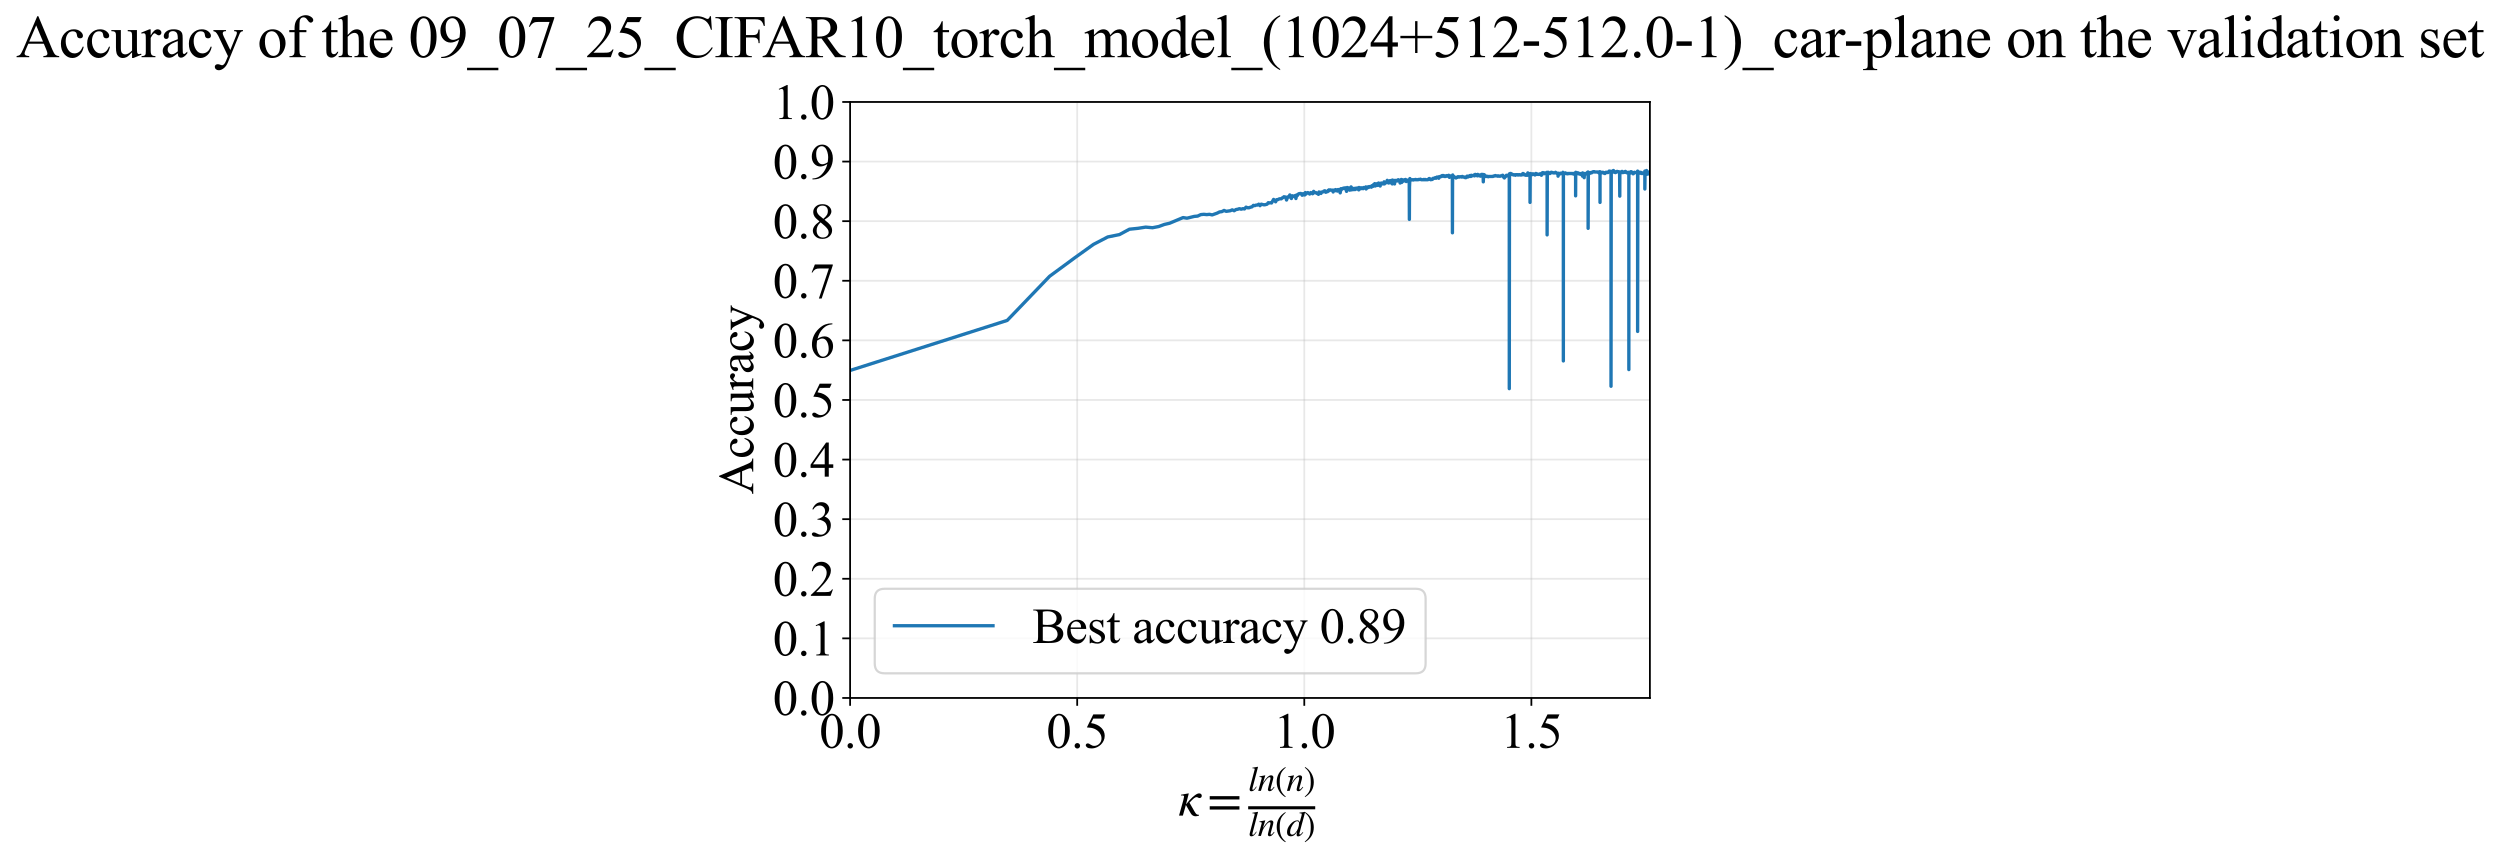 <?xml version="1.0" encoding="utf-8" standalone="no"?>
<!DOCTYPE svg PUBLIC "-//W3C//DTD SVG 1.1//EN"
  "http://www.w3.org/Graphics/SVG/1.1/DTD/svg11.dtd">
<svg xmlns:xlink="http://www.w3.org/1999/xlink" width="1116.286pt" height="383.266pt" viewBox="0 0 1116.286 383.266" xmlns="http://www.w3.org/2000/svg" version="1.1">
 <defs>
  <style type="text/css">*{stroke-linejoin: round; stroke-linecap: butt}</style>
 </defs>
 <g id="figure_1">
  <g id="patch_1">
   <path d="M 0 383.266 
L 1116.286 383.266 
L 1116.286 0 
L 0 0 
z
" style="fill: #ffffff"/>
  </g>
  <g id="axes_1">
   <g id="patch_2">
    <path d="M 379.583 311.644 
L 736.703 311.644 
L 736.703 45.532 
L 379.583 45.532 
z
" style="fill: #ffffff"/>
   </g>
   <g id="matplotlib.axis_1">
    <g id="xtick_1">
     <g id="line2d_1">
      <path d="M 379.583 311.644 
L 379.583 45.532 
" clip-path="url(#pc638e3aaa7)" style="fill: none; stroke: #b0b0b0; stroke-opacity: 0.3; stroke-width: 0.8; stroke-linecap: square"/>
     </g>
     <g id="line2d_2">
      <defs>
       <path id="mca5bad0cc1" d="M 0 0 
L 0 3.5 
" style="stroke: #000000; stroke-width: 0.8"/>
      </defs>
      <g>
       <use xlink:href="#mca5bad0cc1" x="379.583" y="311.644" style="stroke: #000000; stroke-width: 0.8"/>
      </g>
     </g>
     <g id="text_1">
      <!-- 0.0 -->
      <g transform="translate(365.833 333.92) scale(0.22 -0.22)">
       <defs>
        <path id="TimesNewRomanPSMT-30" d="M 231 2094 
Q 231 2819 450 3342 
Q 669 3866 1031 4122 
Q 1313 4325 1613 4325 
Q 2100 4325 2488 3828 
Q 2972 3213 2972 2159 
Q 2972 1422 2759 906 
Q 2547 391 2217 158 
Q 1888 -75 1581 -75 
Q 975 -75 572 641 
Q 231 1244 231 2094 
z
M 844 2016 
Q 844 1141 1059 588 
Q 1238 122 1591 122 
Q 1759 122 1940 273 
Q 2122 425 2216 781 
Q 2359 1319 2359 2297 
Q 2359 3022 2209 3506 
Q 2097 3866 1919 4016 
Q 1791 4119 1609 4119 
Q 1397 4119 1231 3928 
Q 1006 3669 925 3112 
Q 844 2556 844 2016 
z
" transform="scale(0.016)"/>
        <path id="TimesNewRomanPSMT-2e" d="M 800 606 
Q 947 606 1047 504 
Q 1147 403 1147 259 
Q 1147 116 1045 14 
Q 944 -88 800 -88 
Q 656 -88 554 14 
Q 453 116 453 259 
Q 453 406 554 506 
Q 656 606 800 606 
z
" transform="scale(0.016)"/>
       </defs>
       <use xlink:href="#TimesNewRomanPSMT-30"/>
       <use xlink:href="#TimesNewRomanPSMT-2e" transform="translate(50 0)"/>
       <use xlink:href="#TimesNewRomanPSMT-30" transform="translate(75 0)"/>
      </g>
     </g>
    </g>
    <g id="xtick_2">
     <g id="line2d_3">
      <path d="M 480.982 311.644 
L 480.982 45.532 
" clip-path="url(#pc638e3aaa7)" style="fill: none; stroke: #b0b0b0; stroke-opacity: 0.3; stroke-width: 0.8; stroke-linecap: square"/>
     </g>
     <g id="line2d_4">
      <g>
       <use xlink:href="#mca5bad0cc1" x="480.982" y="311.644" style="stroke: #000000; stroke-width: 0.8"/>
      </g>
     </g>
     <g id="text_2">
      <!-- 0.5 -->
      <g transform="translate(467.232 333.92) scale(0.22 -0.22)">
       <defs>
        <path id="TimesNewRomanPSMT-35" d="M 2778 4238 
L 2534 3706 
L 1259 3706 
L 981 3138 
Q 1809 3016 2294 2522 
Q 2709 2097 2709 1522 
Q 2709 1188 2573 903 
Q 2438 619 2231 419 
Q 2025 219 1772 97 
Q 1413 -75 1034 -75 
Q 653 -75 479 54 
Q 306 184 306 341 
Q 306 428 378 495 
Q 450 563 559 563 
Q 641 563 702 538 
Q 763 513 909 409 
Q 1144 247 1384 247 
Q 1750 247 2026 523 
Q 2303 800 2303 1197 
Q 2303 1581 2056 1914 
Q 1809 2247 1375 2428 
Q 1034 2569 447 2591 
L 1259 4238 
L 2778 4238 
z
" transform="scale(0.016)"/>
       </defs>
       <use xlink:href="#TimesNewRomanPSMT-30"/>
       <use xlink:href="#TimesNewRomanPSMT-2e" transform="translate(50 0)"/>
       <use xlink:href="#TimesNewRomanPSMT-35" transform="translate(75 0)"/>
      </g>
     </g>
    </g>
    <g id="xtick_3">
     <g id="line2d_5">
      <path d="M 582.381 311.644 
L 582.381 45.532 
" clip-path="url(#pc638e3aaa7)" style="fill: none; stroke: #b0b0b0; stroke-opacity: 0.3; stroke-width: 0.8; stroke-linecap: square"/>
     </g>
     <g id="line2d_6">
      <g>
       <use xlink:href="#mca5bad0cc1" x="582.381" y="311.644" style="stroke: #000000; stroke-width: 0.8"/>
      </g>
     </g>
     <g id="text_3">
      <!-- 1.0 -->
      <g transform="translate(568.631 333.92) scale(0.22 -0.22)">
       <defs>
        <path id="TimesNewRomanPSMT-31" d="M 750 3822 
L 1781 4325 
L 1884 4325 
L 1884 747 
Q 1884 391 1914 303 
Q 1944 216 2037 169 
Q 2131 122 2419 116 
L 2419 0 
L 825 0 
L 825 116 
Q 1125 122 1212 167 
Q 1300 213 1334 289 
Q 1369 366 1369 747 
L 1369 3034 
Q 1369 3497 1338 3628 
Q 1316 3728 1258 3775 
Q 1200 3822 1119 3822 
Q 1003 3822 797 3725 
L 750 3822 
z
" transform="scale(0.016)"/>
       </defs>
       <use xlink:href="#TimesNewRomanPSMT-31"/>
       <use xlink:href="#TimesNewRomanPSMT-2e" transform="translate(50 0)"/>
       <use xlink:href="#TimesNewRomanPSMT-30" transform="translate(75 0)"/>
      </g>
     </g>
    </g>
    <g id="xtick_4">
     <g id="line2d_7">
      <path d="M 683.78 311.644 
L 683.78 45.532 
" clip-path="url(#pc638e3aaa7)" style="fill: none; stroke: #b0b0b0; stroke-opacity: 0.3; stroke-width: 0.8; stroke-linecap: square"/>
     </g>
     <g id="line2d_8">
      <g>
       <use xlink:href="#mca5bad0cc1" x="683.78" y="311.644" style="stroke: #000000; stroke-width: 0.8"/>
      </g>
     </g>
     <g id="text_4">
      <!-- 1.5 -->
      <g transform="translate(670.03 333.92) scale(0.22 -0.22)">
       <use xlink:href="#TimesNewRomanPSMT-31"/>
       <use xlink:href="#TimesNewRomanPSMT-2e" transform="translate(50 0)"/>
       <use xlink:href="#TimesNewRomanPSMT-35" transform="translate(75 0)"/>
      </g>
     </g>
    </g>
    <g id="text_5">
     <!-- $\kappa  = \frac{ln(n)}{ln(d)}$ -->
     <g transform="translate(526.133 364.186) scale(0.22 -0.22)">
      <defs>
       <path id="STIXGeneral-Italic-3ba" d="M 979 1440 
L 998 1446 
Q 1850 2541 2464 2790 
Q 2547 2822 2630 2822 
Q 2797 2822 2886 2736 
Q 2976 2650 2976 2522 
Q 2976 2387 2893 2307 
Q 2810 2227 2682 2227 
Q 2605 2227 2502 2288 
Q 2400 2349 2336 2349 
Q 2170 2349 1990 2205 
Q 1811 2061 1414 1645 
L 2042 544 
Q 2202 262 2310 182 
Q 2419 102 2624 102 
L 2624 0 
Q 2374 -83 2182 -83 
Q 1786 -83 1555 326 
L 960 1350 
L 576 0 
L 90 0 
L 640 1978 
Q 730 2317 730 2406 
Q 730 2560 518 2560 
L 339 2560 
L 339 2650 
Q 678 2694 1306 2822 
L 1325 2803 
L 979 1440 
z
" transform="scale(0.016)"/>
       <path id="STIXGeneral-Regular-3d" d="M 4077 2048 
L 307 2048 
L 307 2470 
L 4077 2470 
L 4077 2048 
z
M 4077 768 
L 307 768 
L 307 1190 
L 4077 1190 
L 4077 768 
z
" transform="scale(0.016)"/>
       <path id="STIXGeneral-Italic-6c" d="M 1786 4339 
L 806 595 
Q 755 410 755 320 
Q 755 205 864 205 
Q 1037 205 1293 570 
L 1453 794 
L 1542 730 
Q 1254 275 1046 102 
Q 838 -70 576 -70 
Q 262 -70 262 288 
Q 262 397 288 480 
L 1165 3834 
Q 1184 3898 1184 3955 
Q 1184 4096 870 4096 
L 755 4096 
L 755 4198 
Q 1203 4250 1747 4371 
L 1786 4339 
z
" transform="scale(0.016)"/>
       <path id="STIXGeneral-Italic-6e" d="M 2944 749 
L 3034 666 
Q 2707 218 2534 80 
Q 2362 -58 2138 -58 
Q 2010 -58 1923 28 
Q 1837 115 1837 288 
Q 1837 390 1939 768 
L 2221 1805 
Q 2310 2150 2310 2310 
Q 2310 2496 2157 2496 
Q 1971 2496 1750 2275 
Q 1530 2054 1210 1587 
Q 998 1274 899 1024 
Q 800 774 570 0 
L 90 0 
L 704 2240 
Q 717 2304 717 2349 
Q 717 2445 630 2480 
Q 544 2515 301 2522 
L 301 2624 
Q 550 2675 857 2729 
Q 1165 2784 1338 2822 
L 1363 2810 
L 934 1414 
Q 1408 2170 1753 2496 
Q 2099 2822 2413 2822 
Q 2611 2822 2720 2716 
Q 2829 2611 2829 2432 
Q 2829 2272 2765 2048 
L 2406 749 
Q 2317 429 2317 358 
Q 2317 243 2419 243 
Q 2541 243 2810 582 
Q 2854 634 2944 749 
z
" transform="scale(0.016)"/>
       <path id="STIXGeneral-Regular-28" d="M 1946 -1030 
L 1869 -1133 
Q 1126 -710 716 32 
Q 307 774 307 1613 
Q 307 3386 1888 4326 
L 1946 4224 
Q 1293 3667 1075 3126 
Q 858 2586 858 1632 
Q 858 685 1082 96 
Q 1306 -493 1946 -1030 
z
" transform="scale(0.016)"/>
       <path id="STIXGeneral-Regular-29" d="M 186 4224 
L 262 4326 
Q 992 3891 1408 3148 
Q 1824 2406 1824 1581 
Q 1824 -166 243 -1133 
L 186 -1030 
Q 845 -486 1059 54 
Q 1274 595 1274 1562 
Q 1274 2534 1059 3120 
Q 845 3706 186 4224 
z
" transform="scale(0.016)"/>
       <path id="STIXGeneral-Italic-64" d="M 3334 4371 
L 3373 4333 
L 3123 3360 
L 2739 1958 
Q 2323 429 2323 384 
Q 2323 256 2438 256 
Q 2522 256 2614 336 
Q 2707 416 2963 710 
L 3040 646 
Q 2547 -83 2099 -83 
Q 1978 -83 1907 -6 
Q 1837 70 1837 205 
Q 1837 397 1920 774 
Q 1645 307 1379 118 
Q 1114 -70 781 -70 
Q 461 -70 278 125 
Q 96 320 96 678 
Q 96 1440 713 2131 
Q 1331 2822 1965 2822 
Q 2163 2822 2256 2732 
Q 2349 2643 2381 2451 
L 2387 2451 
L 2675 3494 
Q 2765 3808 2765 3949 
Q 2765 4051 2694 4076 
Q 2624 4102 2355 4115 
L 2355 4224 
Q 2848 4269 3334 4371 
z
M 2278 2310 
Q 2278 2477 2185 2576 
Q 2093 2675 1978 2675 
Q 1677 2675 1395 2381 
Q 1075 2042 864 1571 
Q 653 1101 653 704 
Q 653 486 752 361 
Q 851 237 1024 237 
Q 1312 237 1606 550 
Q 1901 864 2089 1350 
Q 2278 1837 2278 2310 
z
" transform="scale(0.016)"/>
      </defs>
      <use xlink:href="#STIXGeneral-Italic-3ba" transform="translate(0 0.003)"/>
      <use xlink:href="#STIXGeneral-Regular-3d" transform="translate(58.84 0.003)"/>
      <use xlink:href="#STIXGeneral-Italic-6c" transform="translate(141.78 50.192) scale(0.7)"/>
      <use xlink:href="#STIXGeneral-Italic-6e" transform="translate(161.24 50.192) scale(0.7)"/>
      <use xlink:href="#STIXGeneral-Regular-28" transform="translate(196.24 50.192) scale(0.7)"/>
      <use xlink:href="#STIXGeneral-Italic-6e" transform="translate(219.55 50.192) scale(0.7)"/>
      <use xlink:href="#STIXGeneral-Regular-29" transform="translate(254.55 50.192) scale(0.7)"/>
      <use xlink:href="#STIXGeneral-Italic-6c" transform="translate(141.78 -41.258) scale(0.7)"/>
      <use xlink:href="#STIXGeneral-Italic-6e" transform="translate(161.24 -41.258) scale(0.7)"/>
      <use xlink:href="#STIXGeneral-Regular-28" transform="translate(196.24 -41.258) scale(0.7)"/>
      <use xlink:href="#STIXGeneral-Italic-64" transform="translate(219.55 -41.258) scale(0.7)"/>
      <use xlink:href="#STIXGeneral-Regular-29" transform="translate(254.55 -41.258) scale(0.7)"/>
      <path d="M 141.78 12.8 
L 141.78 19.05 
L 277.86 19.05 
L 277.86 12.8 
L 141.78 12.8 
z
"/>
     </g>
    </g>
   </g>
   <g id="matplotlib.axis_2">
    <g id="ytick_1">
     <g id="line2d_9">
      <path d="M 379.583 311.644 
L 736.703 311.644 
" clip-path="url(#pc638e3aaa7)" style="fill: none; stroke: #b0b0b0; stroke-opacity: 0.3; stroke-width: 0.8; stroke-linecap: square"/>
     </g>
     <g id="line2d_10">
      <defs>
       <path id="m67ab829478" d="M 0 0 
L -3.5 0 
" style="stroke: #000000; stroke-width: 0.8"/>
      </defs>
      <g>
       <use xlink:href="#m67ab829478" x="379.583" y="311.644" style="stroke: #000000; stroke-width: 0.8"/>
      </g>
     </g>
     <g id="text_6">
      <!-- 0.0 -->
      <g transform="translate(345.083 319.282) scale(0.22 -0.22)">
       <use xlink:href="#TimesNewRomanPSMT-30"/>
       <use xlink:href="#TimesNewRomanPSMT-2e" transform="translate(50 0)"/>
       <use xlink:href="#TimesNewRomanPSMT-30" transform="translate(75 0)"/>
      </g>
     </g>
    </g>
    <g id="ytick_2">
     <g id="line2d_11">
      <path d="M 379.583 285.032 
L 736.703 285.032 
" clip-path="url(#pc638e3aaa7)" style="fill: none; stroke: #b0b0b0; stroke-opacity: 0.3; stroke-width: 0.8; stroke-linecap: square"/>
     </g>
     <g id="line2d_12">
      <g>
       <use xlink:href="#m67ab829478" x="379.583" y="285.032" style="stroke: #000000; stroke-width: 0.8"/>
      </g>
     </g>
     <g id="text_7">
      <!-- 0.1 -->
      <g transform="translate(345.083 292.67) scale(0.22 -0.22)">
       <use xlink:href="#TimesNewRomanPSMT-30"/>
       <use xlink:href="#TimesNewRomanPSMT-2e" transform="translate(50 0)"/>
       <use xlink:href="#TimesNewRomanPSMT-31" transform="translate(75 0)"/>
      </g>
     </g>
    </g>
    <g id="ytick_3">
     <g id="line2d_13">
      <path d="M 379.583 258.421 
L 736.703 258.421 
" clip-path="url(#pc638e3aaa7)" style="fill: none; stroke: #b0b0b0; stroke-opacity: 0.3; stroke-width: 0.8; stroke-linecap: square"/>
     </g>
     <g id="line2d_14">
      <g>
       <use xlink:href="#m67ab829478" x="379.583" y="258.421" style="stroke: #000000; stroke-width: 0.8"/>
      </g>
     </g>
     <g id="text_8">
      <!-- 0.2 -->
      <g transform="translate(345.083 266.059) scale(0.22 -0.22)">
       <defs>
        <path id="TimesNewRomanPSMT-32" d="M 2934 816 
L 2638 0 
L 138 0 
L 138 116 
Q 1241 1122 1691 1759 
Q 2141 2397 2141 2925 
Q 2141 3328 1894 3587 
Q 1647 3847 1303 3847 
Q 991 3847 742 3664 
Q 494 3481 375 3128 
L 259 3128 
Q 338 3706 661 4015 
Q 984 4325 1469 4325 
Q 1984 4325 2329 3994 
Q 2675 3663 2675 3213 
Q 2675 2891 2525 2569 
Q 2294 2063 1775 1497 
Q 997 647 803 472 
L 1909 472 
Q 2247 472 2383 497 
Q 2519 522 2628 598 
Q 2738 675 2819 816 
L 2934 816 
z
" transform="scale(0.016)"/>
       </defs>
       <use xlink:href="#TimesNewRomanPSMT-30"/>
       <use xlink:href="#TimesNewRomanPSMT-2e" transform="translate(50 0)"/>
       <use xlink:href="#TimesNewRomanPSMT-32" transform="translate(75 0)"/>
      </g>
     </g>
    </g>
    <g id="ytick_4">
     <g id="line2d_15">
      <path d="M 379.583 231.81 
L 736.703 231.81 
" clip-path="url(#pc638e3aaa7)" style="fill: none; stroke: #b0b0b0; stroke-opacity: 0.3; stroke-width: 0.8; stroke-linecap: square"/>
     </g>
     <g id="line2d_16">
      <g>
       <use xlink:href="#m67ab829478" x="379.583" y="231.81" style="stroke: #000000; stroke-width: 0.8"/>
      </g>
     </g>
     <g id="text_9">
      <!-- 0.3 -->
      <g transform="translate(345.083 239.448) scale(0.22 -0.22)">
       <defs>
        <path id="TimesNewRomanPSMT-33" d="M 325 3431 
Q 506 3859 782 4092 
Q 1059 4325 1472 4325 
Q 1981 4325 2253 3994 
Q 2459 3747 2459 3466 
Q 2459 3003 1878 2509 
Q 2269 2356 2469 2072 
Q 2669 1788 2669 1403 
Q 2669 853 2319 450 
Q 1863 -75 997 -75 
Q 569 -75 414 31 
Q 259 138 259 259 
Q 259 350 332 419 
Q 406 488 509 488 
Q 588 488 669 463 
Q 722 447 909 348 
Q 1097 250 1169 231 
Q 1284 197 1416 197 
Q 1734 197 1970 444 
Q 2206 691 2206 1028 
Q 2206 1275 2097 1509 
Q 2016 1684 1919 1775 
Q 1784 1900 1550 2001 
Q 1316 2103 1072 2103 
L 972 2103 
L 972 2197 
Q 1219 2228 1467 2375 
Q 1716 2522 1828 2728 
Q 1941 2934 1941 3181 
Q 1941 3503 1739 3701 
Q 1538 3900 1238 3900 
Q 753 3900 428 3381 
L 325 3431 
z
" transform="scale(0.016)"/>
       </defs>
       <use xlink:href="#TimesNewRomanPSMT-30"/>
       <use xlink:href="#TimesNewRomanPSMT-2e" transform="translate(50 0)"/>
       <use xlink:href="#TimesNewRomanPSMT-33" transform="translate(75 0)"/>
      </g>
     </g>
    </g>
    <g id="ytick_5">
     <g id="line2d_17">
      <path d="M 379.583 205.199 
L 736.703 205.199 
" clip-path="url(#pc638e3aaa7)" style="fill: none; stroke: #b0b0b0; stroke-opacity: 0.3; stroke-width: 0.8; stroke-linecap: square"/>
     </g>
     <g id="line2d_18">
      <g>
       <use xlink:href="#m67ab829478" x="379.583" y="205.199" style="stroke: #000000; stroke-width: 0.8"/>
      </g>
     </g>
     <g id="text_10">
      <!-- 0.4 -->
      <g transform="translate(345.083 212.837) scale(0.22 -0.22)">
       <defs>
        <path id="TimesNewRomanPSMT-34" d="M 2978 1563 
L 2978 1119 
L 2409 1119 
L 2409 0 
L 1894 0 
L 1894 1119 
L 100 1119 
L 100 1519 
L 2066 4325 
L 2409 4325 
L 2409 1563 
L 2978 1563 
z
M 1894 1563 
L 1894 3666 
L 406 1563 
L 1894 1563 
z
" transform="scale(0.016)"/>
       </defs>
       <use xlink:href="#TimesNewRomanPSMT-30"/>
       <use xlink:href="#TimesNewRomanPSMT-2e" transform="translate(50 0)"/>
       <use xlink:href="#TimesNewRomanPSMT-34" transform="translate(75 0)"/>
      </g>
     </g>
    </g>
    <g id="ytick_6">
     <g id="line2d_19">
      <path d="M 379.583 178.588 
L 736.703 178.588 
" clip-path="url(#pc638e3aaa7)" style="fill: none; stroke: #b0b0b0; stroke-opacity: 0.3; stroke-width: 0.8; stroke-linecap: square"/>
     </g>
     <g id="line2d_20">
      <g>
       <use xlink:href="#m67ab829478" x="379.583" y="178.588" style="stroke: #000000; stroke-width: 0.8"/>
      </g>
     </g>
     <g id="text_11">
      <!-- 0.5 -->
      <g transform="translate(345.083 186.226) scale(0.22 -0.22)">
       <use xlink:href="#TimesNewRomanPSMT-30"/>
       <use xlink:href="#TimesNewRomanPSMT-2e" transform="translate(50 0)"/>
       <use xlink:href="#TimesNewRomanPSMT-35" transform="translate(75 0)"/>
      </g>
     </g>
    </g>
    <g id="ytick_7">
     <g id="line2d_21">
      <path d="M 379.583 151.976 
L 736.703 151.976 
" clip-path="url(#pc638e3aaa7)" style="fill: none; stroke: #b0b0b0; stroke-opacity: 0.3; stroke-width: 0.8; stroke-linecap: square"/>
     </g>
     <g id="line2d_22">
      <g>
       <use xlink:href="#m67ab829478" x="379.583" y="151.976" style="stroke: #000000; stroke-width: 0.8"/>
      </g>
     </g>
     <g id="text_12">
      <!-- 0.6 -->
      <g transform="translate(345.083 159.614) scale(0.22 -0.22)">
       <defs>
        <path id="TimesNewRomanPSMT-36" d="M 2869 4325 
L 2869 4209 
Q 2456 4169 2195 4045 
Q 1934 3922 1679 3669 
Q 1425 3416 1258 3105 
Q 1091 2794 978 2366 
Q 1428 2675 1881 2675 
Q 2316 2675 2634 2325 
Q 2953 1975 2953 1425 
Q 2953 894 2631 456 
Q 2244 -75 1606 -75 
Q 1172 -75 869 213 
Q 275 772 275 1663 
Q 275 2231 503 2743 
Q 731 3256 1154 3653 
Q 1578 4050 1965 4187 
Q 2353 4325 2688 4325 
L 2869 4325 
z
M 925 2138 
Q 869 1716 869 1456 
Q 869 1156 980 804 
Q 1091 453 1309 247 
Q 1469 100 1697 100 
Q 1969 100 2183 356 
Q 2397 613 2397 1088 
Q 2397 1622 2184 2012 
Q 1972 2403 1581 2403 
Q 1463 2403 1327 2353 
Q 1191 2303 925 2138 
z
" transform="scale(0.016)"/>
       </defs>
       <use xlink:href="#TimesNewRomanPSMT-30"/>
       <use xlink:href="#TimesNewRomanPSMT-2e" transform="translate(50 0)"/>
       <use xlink:href="#TimesNewRomanPSMT-36" transform="translate(75 0)"/>
      </g>
     </g>
    </g>
    <g id="ytick_8">
     <g id="line2d_23">
      <path d="M 379.583 125.365 
L 736.703 125.365 
" clip-path="url(#pc638e3aaa7)" style="fill: none; stroke: #b0b0b0; stroke-opacity: 0.3; stroke-width: 0.8; stroke-linecap: square"/>
     </g>
     <g id="line2d_24">
      <g>
       <use xlink:href="#m67ab829478" x="379.583" y="125.365" style="stroke: #000000; stroke-width: 0.8"/>
      </g>
     </g>
     <g id="text_13">
      <!-- 0.7 -->
      <g transform="translate(345.083 133.003) scale(0.22 -0.22)">
       <defs>
        <path id="TimesNewRomanPSMT-37" d="M 644 4238 
L 2916 4238 
L 2916 4119 
L 1503 -88 
L 1153 -88 
L 2419 3728 
L 1253 3728 
Q 900 3728 750 3644 
Q 488 3500 328 3200 
L 238 3234 
L 644 4238 
z
" transform="scale(0.016)"/>
       </defs>
       <use xlink:href="#TimesNewRomanPSMT-30"/>
       <use xlink:href="#TimesNewRomanPSMT-2e" transform="translate(50 0)"/>
       <use xlink:href="#TimesNewRomanPSMT-37" transform="translate(75 0)"/>
      </g>
     </g>
    </g>
    <g id="ytick_9">
     <g id="line2d_25">
      <path d="M 379.583 98.754 
L 736.703 98.754 
" clip-path="url(#pc638e3aaa7)" style="fill: none; stroke: #b0b0b0; stroke-opacity: 0.3; stroke-width: 0.8; stroke-linecap: square"/>
     </g>
     <g id="line2d_26">
      <g>
       <use xlink:href="#m67ab829478" x="379.583" y="98.754" style="stroke: #000000; stroke-width: 0.8"/>
      </g>
     </g>
     <g id="text_14">
      <!-- 0.8 -->
      <g transform="translate(345.083 106.392) scale(0.22 -0.22)">
       <defs>
        <path id="TimesNewRomanPSMT-38" d="M 1228 2134 
Q 725 2547 579 2797 
Q 434 3047 434 3316 
Q 434 3728 753 4026 
Q 1072 4325 1600 4325 
Q 2113 4325 2425 4047 
Q 2738 3769 2738 3413 
Q 2738 3175 2569 2928 
Q 2400 2681 1866 2347 
Q 2416 1922 2594 1678 
Q 2831 1359 2831 1006 
Q 2831 559 2490 242 
Q 2150 -75 1597 -75 
Q 994 -75 656 303 
Q 388 606 388 966 
Q 388 1247 577 1523 
Q 766 1800 1228 2134 
z
M 1719 2469 
Q 2094 2806 2194 3001 
Q 2294 3197 2294 3444 
Q 2294 3772 2109 3958 
Q 1925 4144 1606 4144 
Q 1288 4144 1088 3959 
Q 888 3775 888 3528 
Q 888 3366 970 3203 
Q 1053 3041 1206 2894 
L 1719 2469 
z
M 1375 2016 
Q 1116 1797 991 1539 
Q 866 1281 866 981 
Q 866 578 1086 336 
Q 1306 94 1647 94 
Q 1984 94 2187 284 
Q 2391 475 2391 747 
Q 2391 972 2272 1150 
Q 2050 1481 1375 2016 
z
" transform="scale(0.016)"/>
       </defs>
       <use xlink:href="#TimesNewRomanPSMT-30"/>
       <use xlink:href="#TimesNewRomanPSMT-2e" transform="translate(50 0)"/>
       <use xlink:href="#TimesNewRomanPSMT-38" transform="translate(75 0)"/>
      </g>
     </g>
    </g>
    <g id="ytick_10">
     <g id="line2d_27">
      <path d="M 379.583 72.143 
L 736.703 72.143 
" clip-path="url(#pc638e3aaa7)" style="fill: none; stroke: #b0b0b0; stroke-opacity: 0.3; stroke-width: 0.8; stroke-linecap: square"/>
     </g>
     <g id="line2d_28">
      <g>
       <use xlink:href="#m67ab829478" x="379.583" y="72.143" style="stroke: #000000; stroke-width: 0.8"/>
      </g>
     </g>
     <g id="text_15">
      <!-- 0.9 -->
      <g transform="translate(345.083 79.781) scale(0.22 -0.22)">
       <defs>
        <path id="TimesNewRomanPSMT-39" d="M 338 -88 
L 338 28 
Q 744 34 1094 217 
Q 1444 400 1770 856 
Q 2097 1313 2225 1859 
Q 1734 1544 1338 1544 
Q 891 1544 572 1889 
Q 253 2234 253 2806 
Q 253 3363 572 3797 
Q 956 4325 1575 4325 
Q 2097 4325 2469 3894 
Q 2925 3359 2925 2575 
Q 2925 1869 2578 1258 
Q 2231 647 1613 244 
Q 1109 -88 516 -88 
L 338 -88 
z
M 2275 2091 
Q 2331 2497 2331 2741 
Q 2331 3044 2228 3395 
Q 2125 3747 1936 3934 
Q 1747 4122 1506 4122 
Q 1228 4122 1018 3872 
Q 809 3622 809 3128 
Q 809 2469 1088 2097 
Q 1291 1828 1588 1828 
Q 1731 1828 1928 1897 
Q 2125 1966 2275 2091 
z
" transform="scale(0.016)"/>
       </defs>
       <use xlink:href="#TimesNewRomanPSMT-30"/>
       <use xlink:href="#TimesNewRomanPSMT-2e" transform="translate(50 0)"/>
       <use xlink:href="#TimesNewRomanPSMT-39" transform="translate(75 0)"/>
      </g>
     </g>
    </g>
    <g id="ytick_11">
     <g id="line2d_29">
      <path d="M 379.583 45.532 
L 736.703 45.532 
" clip-path="url(#pc638e3aaa7)" style="fill: none; stroke: #b0b0b0; stroke-opacity: 0.3; stroke-width: 0.8; stroke-linecap: square"/>
     </g>
     <g id="line2d_30">
      <g>
       <use xlink:href="#m67ab829478" x="379.583" y="45.532" style="stroke: #000000; stroke-width: 0.8"/>
      </g>
     </g>
     <g id="text_16">
      <!-- 1.0 -->
      <g transform="translate(345.083 53.17) scale(0.22 -0.22)">
       <use xlink:href="#TimesNewRomanPSMT-31"/>
       <use xlink:href="#TimesNewRomanPSMT-2e" transform="translate(50 0)"/>
       <use xlink:href="#TimesNewRomanPSMT-30" transform="translate(75 0)"/>
      </g>
     </g>
    </g>
    <g id="text_17">
     <!-- Accuracy -->
     <g transform="translate(336.336 220.726) rotate(-90) scale(0.22 -0.22)">
      <defs>
       <path id="TimesNewRomanPSMT-41" d="M 2928 1419 
L 1288 1419 
L 1000 750 
Q 894 503 894 381 
Q 894 284 986 211 
Q 1078 138 1384 116 
L 1384 0 
L 50 0 
L 50 116 
Q 316 163 394 238 
Q 553 388 747 847 
L 2238 4334 
L 2347 4334 
L 3822 809 
Q 4000 384 4145 257 
Q 4291 131 4550 116 
L 4550 0 
L 2878 0 
L 2878 116 
Q 3131 128 3220 200 
Q 3309 272 3309 375 
Q 3309 513 3184 809 
L 2928 1419 
z
M 2841 1650 
L 2122 3363 
L 1384 1650 
L 2841 1650 
z
" transform="scale(0.016)"/>
       <path id="TimesNewRomanPSMT-63" d="M 2631 1088 
Q 2516 522 2178 217 
Q 1841 -88 1431 -88 
Q 944 -88 581 321 
Q 219 731 219 1428 
Q 219 2103 620 2525 
Q 1022 2947 1584 2947 
Q 2006 2947 2278 2723 
Q 2550 2500 2550 2259 
Q 2550 2141 2473 2067 
Q 2397 1994 2259 1994 
Q 2075 1994 1981 2113 
Q 1928 2178 1911 2362 
Q 1894 2547 1784 2644 
Q 1675 2738 1481 2738 
Q 1169 2738 978 2506 
Q 725 2200 725 1697 
Q 725 1184 976 792 
Q 1228 400 1656 400 
Q 1963 400 2206 609 
Q 2378 753 2541 1131 
L 2631 1088 
z
" transform="scale(0.016)"/>
       <path id="TimesNewRomanPSMT-75" d="M 2709 2863 
L 2709 1128 
Q 2709 631 2732 520 
Q 2756 409 2807 365 
Q 2859 322 2928 322 
Q 3025 322 3147 375 
L 3191 266 
L 2334 -88 
L 2194 -88 
L 2194 519 
Q 1825 119 1631 15 
Q 1438 -88 1222 -88 
Q 981 -88 804 51 
Q 628 191 559 409 
Q 491 628 491 1028 
L 491 2306 
Q 491 2509 447 2587 
Q 403 2666 317 2708 
Q 231 2750 6 2747 
L 6 2863 
L 1009 2863 
L 1009 947 
Q 1009 547 1148 422 
Q 1288 297 1484 297 
Q 1619 297 1789 381 
Q 1959 466 2194 703 
L 2194 2325 
Q 2194 2569 2105 2655 
Q 2016 2741 1734 2747 
L 1734 2863 
L 2709 2863 
z
" transform="scale(0.016)"/>
       <path id="TimesNewRomanPSMT-72" d="M 1038 2947 
L 1038 2303 
Q 1397 2947 1775 2947 
Q 1947 2947 2059 2842 
Q 2172 2738 2172 2600 
Q 2172 2478 2090 2393 
Q 2009 2309 1897 2309 
Q 1788 2309 1652 2417 
Q 1516 2525 1450 2525 
Q 1394 2525 1328 2463 
Q 1188 2334 1038 2041 
L 1038 669 
Q 1038 431 1097 309 
Q 1138 225 1241 169 
Q 1344 113 1538 113 
L 1538 0 
L 72 0 
L 72 113 
Q 291 113 397 181 
Q 475 231 506 341 
Q 522 394 522 644 
L 522 1753 
Q 522 2253 501 2348 
Q 481 2444 426 2487 
Q 372 2531 291 2531 
Q 194 2531 72 2484 
L 41 2597 
L 906 2947 
L 1038 2947 
z
" transform="scale(0.016)"/>
       <path id="TimesNewRomanPSMT-61" d="M 1822 413 
Q 1381 72 1269 19 
Q 1100 -59 909 -59 
Q 613 -59 420 144 
Q 228 347 228 678 
Q 228 888 322 1041 
Q 450 1253 767 1440 
Q 1084 1628 1822 1897 
L 1822 2009 
Q 1822 2438 1686 2597 
Q 1550 2756 1291 2756 
Q 1094 2756 978 2650 
Q 859 2544 859 2406 
L 866 2225 
Q 866 2081 792 2003 
Q 719 1925 600 1925 
Q 484 1925 411 2006 
Q 338 2088 338 2228 
Q 338 2497 613 2722 
Q 888 2947 1384 2947 
Q 1766 2947 2009 2819 
Q 2194 2722 2281 2516 
Q 2338 2381 2338 1966 
L 2338 994 
Q 2338 584 2353 492 
Q 2369 400 2405 369 
Q 2441 338 2488 338 
Q 2538 338 2575 359 
Q 2641 400 2828 588 
L 2828 413 
Q 2478 -56 2159 -56 
Q 2006 -56 1915 50 
Q 1825 156 1822 413 
z
M 1822 616 
L 1822 1706 
Q 1350 1519 1213 1441 
Q 966 1303 859 1153 
Q 753 1003 753 825 
Q 753 600 887 451 
Q 1022 303 1197 303 
Q 1434 303 1822 616 
z
" transform="scale(0.016)"/>
       <path id="TimesNewRomanPSMT-79" d="M 38 2863 
L 1372 2863 
L 1372 2747 
L 1306 2747 
Q 1166 2747 1095 2686 
Q 1025 2625 1025 2534 
Q 1025 2413 1128 2197 
L 1825 753 
L 2466 2334 
Q 2519 2463 2519 2588 
Q 2519 2644 2497 2672 
Q 2472 2706 2419 2726 
Q 2366 2747 2231 2747 
L 2231 2863 
L 3163 2863 
L 3163 2747 
Q 3047 2734 2984 2696 
Q 2922 2659 2847 2556 
Q 2819 2513 2741 2316 
L 1575 -541 
Q 1406 -956 1132 -1168 
Q 859 -1381 606 -1381 
Q 422 -1381 303 -1275 
Q 184 -1169 184 -1031 
Q 184 -900 270 -820 
Q 356 -741 506 -741 
Q 609 -741 788 -809 
Q 913 -856 944 -856 
Q 1038 -856 1148 -759 
Q 1259 -663 1372 -384 
L 1575 113 
L 547 2272 
Q 500 2369 397 2513 
Q 319 2622 269 2659 
Q 197 2709 38 2747 
L 38 2863 
z
" transform="scale(0.016)"/>
      </defs>
      <use xlink:href="#TimesNewRomanPSMT-41"/>
      <use xlink:href="#TimesNewRomanPSMT-63" transform="translate(72.217 0)"/>
      <use xlink:href="#TimesNewRomanPSMT-63" transform="translate(116.602 0)"/>
      <use xlink:href="#TimesNewRomanPSMT-75" transform="translate(160.986 0)"/>
      <use xlink:href="#TimesNewRomanPSMT-72" transform="translate(210.986 0)"/>
      <use xlink:href="#TimesNewRomanPSMT-61" transform="translate(244.287 0)"/>
      <use xlink:href="#TimesNewRomanPSMT-63" transform="translate(288.672 0)"/>
      <use xlink:href="#TimesNewRomanPSMT-79" transform="translate(333.057 0)"/>
     </g>
    </g>
   </g>
   <g id="line2d_31">
    <path d="M 379.583 165.415 
L 449.741 143.062 
L 468.66 123.369 
L 480.055 114.987 
L 488.235 109.132 
L 494.62 105.806 
L 499.859 104.741 
L 504.3 102.346 
L 508.156 101.947 
L 511.561 101.415 
L 514.612 101.681 
L 517.374 101.149 
L 519.898 100.218 
L 522.221 99.685 
L 528.254 97.157 
L 530.017 97.423 
L 533.253 96.625 
L 534.746 96.492 
L 536.167 95.827 
L 537.522 95.694 
L 538.817 95.827 
L 540.056 95.694 
L 541.246 95.96 
L 543.489 95.161 
L 544.549 94.629 
L 545.572 94.496 
L 546.561 93.964 
L 547.517 94.363 
L 549.341 94.097 
L 550.211 93.698 
L 551.057 94.097 
L 551.879 93.565 
L 552.678 93.432 
L 553.456 93.166 
L 554.215 93.432 
L 554.953 93.166 
L 555.674 93.299 
L 556.377 92.5 
L 557.064 92.766 
L 557.735 92.766 
L 558.391 92.5 
L 559.033 92.367 
L 559.661 91.702 
L 560.275 91.835 
L 560.878 91.569 
L 561.467 91.569 
L 562.046 91.17 
L 562.613 91.835 
L 563.169 91.17 
L 564.251 91.436 
L 564.777 91.436 
L 565.802 91.17 
L 566.301 90.504 
L 566.792 90.637 
L 567.275 90.504 
L 567.75 90.637 
L 568.677 89.041 
L 569.576 90.105 
L 570.015 89.174 
L 570.448 89.174 
L 571.295 88.775 
L 572.118 88.775 
L 572.521 88.376 
L 572.919 88.242 
L 573.311 87.843 
L 573.698 87.976 
L 574.08 87.976 
L 574.457 89.307 
L 574.829 88.242 
L 575.197 87.843 
L 575.56 87.976 
L 575.918 87.045 
L 576.272 87.444 
L 576.622 88.642 
L 576.968 87.444 
L 577.31 87.444 
L 577.648 87.71 
L 577.982 87.577 
L 578.312 87.311 
L 578.639 88.642 
L 578.962 87.045 
L 579.281 87.311 
L 579.597 86.779 
L 579.91 86.513 
L 580.219 86.513 
L 580.525 86.38 
L 580.828 86.38 
L 581.128 86.646 
L 581.424 87.178 
L 581.718 86.513 
L 582.009 86.513 
L 582.297 87.045 
L 582.582 87.045 
L 582.864 85.981 
L 583.144 86.646 
L 583.421 86.247 
L 583.968 85.981 
L 584.237 86.247 
L 584.504 86.247 
L 584.768 86.646 
L 585.29 85.981 
L 585.803 86.247 
L 586.056 86.513 
L 586.307 86.38 
L 586.556 85.448 
L 586.803 85.981 
L 587.531 85.981 
L 588.006 86.38 
L 588.241 86.38 
L 588.474 86.247 
L 588.705 86.779 
L 588.934 85.714 
L 589.162 85.981 
L 589.387 85.981 
L 589.611 85.847 
L 589.834 86.38 
L 590.054 85.847 
L 590.273 85.714 
L 590.707 85.714 
L 590.921 85.581 
L 591.133 85.315 
L 591.344 85.315 
L 591.554 85.182 
L 591.762 85.714 
L 591.969 85.847 
L 592.58 85.581 
L 592.781 85.581 
L 592.98 85.049 
L 593.179 85.315 
L 593.376 84.783 
L 593.571 85.049 
L 593.958 84.783 
L 594.341 84.916 
L 595.09 84.916 
L 595.275 85.714 
L 595.458 84.916 
L 595.821 84.916 
L 596.358 84.65 
L 596.535 85.182 
L 596.71 84.783 
L 597.231 85.315 
L 597.402 84.65 
L 597.573 85.182 
L 597.742 84.65 
L 598.078 84.65 
L 598.245 85.049 
L 598.411 86.114 
L 598.739 84.251 
L 598.902 84.783 
L 599.064 84.251 
L 599.225 84.384 
L 599.861 83.985 
L 600.018 83.985 
L 600.329 84.251 
L 600.637 83.852 
L 600.941 84.251 
L 601.092 84.517 
L 601.243 85.448 
L 601.541 83.719 
L 601.689 84.384 
L 601.983 83.852 
L 602.419 84.783 
L 602.562 84.517 
L 602.705 84.916 
L 602.848 83.852 
L 603.13 84.118 
L 603.27 83.452 
L 603.41 84.65 
L 603.549 84.783 
L 603.825 83.985 
L 604.098 84.517 
L 604.234 84.65 
L 604.369 84.517 
L 604.503 84.65 
L 604.77 84.118 
L 604.903 84.118 
L 605.035 84.65 
L 605.166 84.251 
L 605.297 84.384 
L 605.557 83.985 
L 605.815 84.384 
L 605.943 84.384 
L 606.197 84.118 
L 606.324 84.384 
L 606.449 83.852 
L 606.575 83.985 
L 606.699 84.783 
L 606.823 83.719 
L 606.947 83.985 
L 607.07 83.852 
L 607.193 84.384 
L 607.315 83.852 
L 607.437 84.118 
L 607.558 83.985 
L 607.678 84.251 
L 607.798 83.852 
L 607.918 83.852 
L 608.274 84.118 
L 608.509 83.852 
L 608.626 84.251 
L 608.973 83.719 
L 609.202 83.985 
L 609.543 83.719 
L 609.656 83.719 
L 609.768 84.118 
L 609.88 83.452 
L 609.991 84.384 
L 610.323 83.852 
L 610.542 83.852 
L 610.76 83.452 
L 610.868 83.719 
L 610.976 83.586 
L 611.083 83.719 
L 611.296 83.319 
L 611.403 83.452 
L 611.508 83.319 
L 611.719 83.452 
L 611.823 83.319 
L 612.032 83.452 
L 612.135 83.452 
L 612.341 83.586 
L 612.546 82.92 
L 612.95 82.92 
L 613.051 82.787 
L 613.151 83.186 
L 613.35 82.388 
L 613.449 82.654 
L 613.547 82.521 
L 613.646 82.654 
L 613.841 81.989 
L 614.036 83.053 
L 614.132 82.787 
L 614.229 82.787 
L 614.325 82.92 
L 614.516 82.122 
L 614.706 82.388 
L 614.8 82.255 
L 614.894 82.388 
L 614.988 81.989 
L 615.082 82.122 
L 615.175 82.787 
L 615.361 81.989 
L 615.545 81.723 
L 615.729 82.255 
L 615.82 82.388 
L 616.002 81.989 
L 616.092 82.122 
L 616.182 82.255 
L 616.272 83.053 
L 616.362 81.856 
L 616.451 82.122 
L 616.54 81.856 
L 616.629 81.989 
L 616.806 81.723 
L 616.981 81.989 
L 617.069 81.856 
L 617.329 82.122 
L 617.416 81.989 
L 617.588 82.122 
L 617.674 82.122 
L 618.014 81.19 
L 618.098 81.457 
L 618.182 82.122 
L 618.35 81.324 
L 618.433 81.457 
L 618.6 81.324 
L 618.765 81.59 
L 618.847 81.59 
L 619.011 81.324 
L 619.093 81.59 
L 619.174 81.324 
L 619.255 81.457 
L 619.417 80.525 
L 619.497 81.457 
L 619.577 80.924 
L 619.737 81.19 
L 619.896 81.057 
L 620.054 81.723 
L 620.211 81.057 
L 620.29 81.057 
L 620.368 80.791 
L 620.523 81.057 
L 620.678 80.658 
L 620.755 80.791 
L 620.832 81.59 
L 621.062 80.791 
L 621.138 80.791 
L 621.365 80.525 
L 621.59 81.59 
L 621.665 82.122 
L 621.814 80.392 
L 621.888 81.057 
L 622.035 81.59 
L 622.109 81.59 
L 622.329 81.19 
L 622.402 81.59 
L 622.474 81.057 
L 622.547 81.324 
L 622.691 82.122 
L 622.763 80.658 
L 622.835 81.19 
L 622.906 80.525 
L 622.978 81.19 
L 623.049 80.658 
L 623.12 80.924 
L 623.191 80.924 
L 623.262 80.658 
L 623.332 80.791 
L 623.473 80.658 
L 623.543 80.658 
L 623.683 80.525 
L 623.822 80.525 
L 623.891 80.658 
L 623.96 80.525 
L 624.098 80.791 
L 624.303 80.259 
L 624.371 80.259 
L 624.439 80.791 
L 624.507 80.525 
L 624.574 80.525 
L 624.709 80.658 
L 624.776 80.658 
L 624.91 80.525 
L 624.977 80.658 
L 625.044 80.525 
L 625.176 81.723 
L 625.308 80.392 
L 625.44 80.525 
L 625.505 80.392 
L 625.571 80.791 
L 625.701 80.126 
L 625.895 81.457 
L 626.088 80.259 
L 626.152 80.259 
L 626.28 81.057 
L 626.344 80.525 
L 626.407 80.791 
L 626.471 80.791 
L 626.597 80.392 
L 626.723 80.658 
L 626.786 80.658 
L 626.911 80.392 
L 627.035 80.525 
L 627.097 80.259 
L 627.159 80.392 
L 627.282 80.791 
L 627.344 80.259 
L 627.405 80.658 
L 627.467 80.791 
L 627.589 80.126 
L 627.65 80.259 
L 627.831 80.658 
L 627.892 81.057 
L 627.952 80.924 
L 628.012 80.392 
L 628.072 80.658 
L 628.132 80.525 
L 628.192 80.658 
L 628.251 80.791 
L 628.311 80.658 
L 628.37 80.658 
L 628.43 80.525 
L 628.489 80.658 
L 628.607 80.658 
L 628.783 80.392 
L 628.958 81.057 
L 629.074 80.658 
L 629.132 80.658 
L 629.247 82.122 
L 629.305 97.956 
L 629.362 83.452 
L 629.534 79.727 
L 629.704 80.658 
L 629.874 80.259 
L 630.042 80.392 
L 630.21 80.259 
L 630.926 80.259 
L 630.98 80.392 
L 631.034 80.259 
L 631.783 80.259 
L 631.941 80.126 
L 632.15 80.126 
L 632.306 80.259 
L 633.175 80.259 
L 633.325 80.126 
L 634.067 80.126 
L 634.213 79.993 
L 634.359 80.126 
L 634.552 80.126 
L 634.695 80.259 
L 635.682 80.259 
L 635.729 80.126 
L 635.775 80.259 
L 636.232 80.259 
L 636.367 80.126 
L 636.503 80.259 
L 637.475 80.259 
L 637.605 80.126 
L 637.778 80.126 
L 637.949 79.86 
L 637.992 79.86 
L 638.12 79.727 
L 638.289 79.727 
L 638.5 80.126 
L 638.792 80.126 
L 638.875 80.259 
L 639.04 79.993 
L 639.123 79.993 
L 639.246 80.126 
L 639.531 80.126 
L 639.692 79.86 
L 639.853 79.86 
L 639.973 79.594 
L 640.683 79.594 
L 640.838 79.328 
L 641.108 79.328 
L 641.223 79.594 
L 641.261 79.461 
L 641.299 79.461 
L 641.414 79.195 
L 641.452 79.195 
L 641.603 79.062 
L 641.716 79.062 
L 641.866 79.195 
L 642.015 79.062 
L 642.201 79.328 
L 642.275 79.328 
L 642.422 79.594 
L 642.495 78.929 
L 642.568 79.062 
L 642.605 79.062 
L 642.714 79.195 
L 642.859 79.062 
L 642.895 79.062 
L 643.075 78.795 
L 643.218 78.929 
L 643.254 78.929 
L 643.396 78.662 
L 643.538 78.795 
L 643.573 78.662 
L 643.644 78.795 
L 643.784 78.795 
L 643.924 78.396 
L 644.133 78.396 
L 644.167 78.529 
L 644.236 78.396 
L 644.579 78.396 
L 644.715 78.529 
L 644.749 78.529 
L 644.851 78.795 
L 644.885 78.662 
L 644.952 78.795 
L 644.986 78.795 
L 645.086 78.529 
L 645.153 78.795 
L 645.187 78.662 
L 645.22 78.529 
L 645.287 78.662 
L 645.32 78.662 
L 645.453 78.795 
L 645.519 78.795 
L 645.683 78.529 
L 645.814 78.662 
L 645.88 78.662 
L 646.042 78.396 
L 646.172 78.529 
L 646.236 78.529 
L 646.333 78.662 
L 646.429 78.529 
L 646.493 78.662 
L 646.525 78.529 
L 646.652 78.529 
L 646.779 78.396 
L 646.811 78.396 
L 646.874 78.263 
L 646.905 78.396 
L 646.937 78.396 
L 647.125 78.929 
L 647.156 78.795 
L 647.187 79.195 
L 647.25 79.062 
L 647.312 78.929 
L 647.343 79.062 
L 647.374 79.062 
L 647.497 78.929 
L 647.528 78.929 
L 647.59 78.529 
L 647.651 78.795 
L 647.682 78.795 
L 647.804 78.929 
L 647.896 78.795 
L 647.987 78.929 
L 648.048 78.795 
L 648.078 78.929 
L 648.169 78.929 
L 648.199 78.795 
L 648.259 78.929 
L 648.319 78.929 
L 648.409 79.062 
L 648.469 78.795 
L 648.499 79.328 
L 648.528 103.943 
L 648.588 82.122 
L 648.647 78.13 
L 648.736 78.929 
L 648.766 78.929 
L 648.854 78.662 
L 648.972 79.062 
L 649.089 78.795 
L 649.176 78.795 
L 649.351 79.195 
L 649.981 79.195 
L 650.094 79.461 
L 650.151 79.461 
L 650.291 79.328 
L 650.347 79.328 
L 650.487 79.195 
L 650.764 79.195 
L 650.902 78.929 
L 651.392 78.929 
L 651.527 79.062 
L 651.715 79.062 
L 651.848 78.929 
L 652.531 78.929 
L 652.661 79.062 
L 652.713 79.062 
L 652.867 78.795 
L 653.021 78.795 
L 653.148 78.929 
L 653.25 78.929 
L 653.376 79.062 
L 653.802 79.062 
L 653.927 79.195 
L 653.951 79.195 
L 653.976 79.062 
L 654.05 79.195 
L 654.124 79.195 
L 654.247 79.328 
L 654.345 79.328 
L 654.467 79.195 
L 654.491 79.195 
L 654.564 79.328 
L 654.588 79.195 
L 654.612 79.195 
L 654.757 78.929 
L 654.925 78.929 
L 655.044 78.662 
L 655.092 78.795 
L 655.14 78.662 
L 655.258 78.662 
L 655.376 79.062 
L 655.4 78.929 
L 655.423 78.929 
L 655.517 78.662 
L 655.541 78.795 
L 655.705 78.795 
L 655.821 78.662 
L 656.052 78.662 
L 656.167 78.795 
L 656.304 78.396 
L 656.327 78.396 
L 656.441 78.529 
L 656.464 78.529 
L 656.577 78.662 
L 656.69 78.662 
L 656.758 78.795 
L 656.803 78.662 
L 656.937 78.263 
L 656.959 78.529 
L 657.049 78.396 
L 657.071 78.396 
L 657.16 78.529 
L 657.182 78.396 
L 657.292 78.396 
L 657.403 78.529 
L 657.534 78.396 
L 658.12 78.396 
L 658.141 78.13 
L 658.227 78.263 
L 658.376 78.529 
L 658.419 78.529 
L 658.503 78.13 
L 658.546 78.263 
L 658.567 78.396 
L 658.609 78.13 
L 658.63 78.13 
L 658.715 77.864 
L 658.757 77.997 
L 658.882 78.13 
L 659.008 77.997 
L 659.277 77.997 
L 659.4 78.263 
L 659.605 78.263 
L 659.646 78.529 
L 659.707 78.263 
L 659.829 77.864 
L 659.97 78.13 
L 660.071 78.13 
L 660.191 78.263 
L 660.43 78.263 
L 660.568 78.529 
L 660.608 78.529 
L 660.667 78.13 
L 660.726 78.396 
L 660.804 78.396 
L 660.922 78.263 
L 661.077 78.662 
L 661.116 78.662 
L 661.232 78.396 
L 661.251 78.529 
L 661.29 78.263 
L 661.309 78.263 
L 661.444 77.997 
L 661.482 77.997 
L 661.501 77.864 
L 661.539 78.263 
L 661.558 78.13 
L 661.615 78.13 
L 661.73 78.263 
L 661.956 78.263 
L 661.994 78.529 
L 662.05 78.13 
L 662.069 78.13 
L 662.088 77.864 
L 662.125 78.396 
L 662.144 78.396 
L 662.219 78.396 
L 662.237 78.13 
L 662.312 81.19 
L 662.368 79.727 
L 662.497 77.997 
L 662.608 78.13 
L 662.737 77.997 
L 662.883 78.263 
L 662.919 78.263 
L 663.046 78.396 
L 663.065 78.396 
L 663.191 78.795 
L 663.461 78.795 
L 663.586 78.662 
L 663.728 78.662 
L 663.834 78.795 
L 663.904 78.662 
L 663.94 78.795 
L 664.376 78.795 
L 664.497 78.929 
L 664.532 78.929 
L 664.652 78.795 
L 666.611 78.795 
L 666.723 78.662 
L 667.041 78.662 
L 667.168 78.529 
L 667.512 78.529 
L 667.637 78.396 
L 667.745 78.396 
L 667.868 78.529 
L 668.537 78.529 
L 668.657 78.662 
L 668.762 78.662 
L 668.881 78.529 
L 669.118 78.529 
L 669.235 78.662 
L 669.946 78.662 
L 670.06 78.529 
L 670.724 78.529 
L 670.863 78.263 
L 671.029 78.263 
L 671.125 78.662 
L 671.167 78.529 
L 671.222 78.529 
L 671.331 79.062 
L 671.345 78.929 
L 671.372 78.929 
L 671.481 79.195 
L 671.495 79.062 
L 671.508 79.062 
L 671.562 79.195 
L 671.576 78.929 
L 671.603 78.929 
L 671.63 78.929 
L 671.725 79.461 
L 671.765 79.195 
L 671.913 79.195 
L 672.047 78.929 
L 672.193 78.929 
L 672.325 78.662 
L 672.457 78.662 
L 672.588 78.396 
L 672.627 78.396 
L 672.641 78.263 
L 672.732 78.396 
L 672.81 78.396 
L 672.927 78.529 
L 672.94 78.529 
L 673.069 78.263 
L 673.081 78.263 
L 673.094 78.396 
L 673.184 78.263 
L 673.21 78.263 
L 673.274 78.396 
L 673.312 78.263 
L 673.516 78.263 
L 673.604 78.396 
L 673.617 78.263 
L 673.756 78.263 
L 673.806 78.396 
L 673.819 78.13 
L 673.856 78.263 
L 673.894 77.997 
L 673.906 78.13 
L 673.919 173.531 
L 674.006 77.598 
L 674.019 77.598 
L 674.056 78.263 
L 674.131 77.997 
L 674.156 77.997 
L 674.316 77.465 
L 674.44 77.465 
L 674.464 77.598 
L 674.55 77.465 
L 674.611 77.465 
L 674.757 77.864 
L 675.011 77.864 
L 675.132 77.731 
L 675.156 77.731 
L 675.287 77.997 
L 675.714 77.997 
L 675.831 78.13 
L 675.913 78.13 
L 676.03 77.997 
L 676.099 77.997 
L 676.215 78.13 
L 676.514 78.13 
L 676.629 78.263 
L 676.652 78.263 
L 676.777 77.997 
L 677.516 77.997 
L 677.637 78.13 
L 677.681 78.13 
L 677.78 77.997 
L 677.791 78.13 
L 678.107 78.13 
L 678.226 77.997 
L 678.591 77.997 
L 678.708 78.13 
L 679.265 78.13 
L 679.338 77.997 
L 679.369 78.13 
L 679.432 78.13 
L 679.545 77.997 
L 679.597 77.997 
L 679.72 77.731 
L 679.741 77.731 
L 679.853 77.598 
L 679.884 77.598 
L 679.955 77.997 
L 680.006 77.864 
L 680.016 77.864 
L 680.037 77.465 
L 680.108 77.864 
L 680.199 77.997 
L 680.148 77.731 
L 680.209 77.864 
L 680.319 77.598 
L 680.45 77.864 
L 680.57 77.864 
L 680.689 77.997 
L 680.748 77.997 
L 680.778 77.864 
L 680.827 78.13 
L 680.847 78.13 
L 681.132 78.13 
L 681.249 78.263 
L 681.337 78.263 
L 681.385 78.13 
L 681.443 78.263 
L 682.046 78.263 
L 682.188 77.199 
L 682.216 77.332 
L 682.273 77.864 
L 682.329 77.598 
L 682.348 77.598 
L 682.47 77.997 
L 682.563 77.864 
L 682.572 77.997 
L 682.581 77.997 
L 682.591 78.13 
L 682.684 77.997 
L 682.841 77.997 
L 682.96 77.864 
L 683.079 77.864 
L 683.143 77.598 
L 683.153 77.864 
L 683.171 80.392 
L 683.18 90.371 
L 683.271 77.465 
L 683.407 77.864 
L 683.425 77.864 
L 683.497 77.731 
L 683.533 77.864 
L 683.596 77.864 
L 683.713 77.997 
L 683.74 77.997 
L 683.838 77.598 
L 683.865 77.731 
L 683.882 77.731 
L 683.989 77.997 
L 683.998 77.864 
L 684.033 77.864 
L 684.095 77.997 
L 684.122 77.731 
L 684.13 77.731 
L 684.464 77.731 
L 684.472 77.864 
L 684.49 77.598 
L 684.568 77.731 
L 684.655 77.731 
L 684.767 77.864 
L 685.025 77.864 
L 685.145 77.997 
L 685.298 77.997 
L 685.383 78.13 
L 685.408 77.997 
L 685.459 77.997 
L 685.551 77.598 
L 685.585 77.731 
L 685.602 77.731 
L 685.685 77.465 
L 685.719 77.598 
L 685.735 77.598 
L 685.844 77.465 
L 685.977 77.864 
L 686.01 77.864 
L 686.125 77.731 
L 686.167 77.731 
L 686.183 77.598 
L 686.208 77.864 
L 686.265 77.864 
L 686.363 77.864 
L 686.478 77.731 
L 686.656 77.731 
L 686.769 77.864 
L 687.36 77.864 
L 687.478 77.731 
L 687.58 77.731 
L 687.659 77.598 
L 687.69 77.731 
L 687.729 77.731 
L 687.846 77.864 
L 687.9 77.864 
L 688.016 77.731 
L 688.024 77.731 
L 688.039 77.598 
L 688.116 77.997 
L 688.17 77.997 
L 688.262 78.263 
L 688.278 77.997 
L 688.285 77.997 
L 688.293 78.13 
L 688.339 77.598 
L 688.377 77.731 
L 688.43 77.332 
L 688.491 77.598 
L 688.499 77.598 
L 688.582 77.199 
L 688.613 77.465 
L 688.65 77.465 
L 688.764 77.332 
L 688.846 77.332 
L 688.869 77.465 
L 688.906 77.066 
L 688.936 77.066 
L 688.944 77.066 
L 689.063 77.332 
L 689.071 77.332 
L 689.182 77.465 
L 689.353 77.465 
L 689.36 77.598 
L 689.434 77.199 
L 689.448 77.199 
L 689.588 77.199 
L 689.705 77.332 
L 689.734 77.332 
L 689.85 77.465 
L 690.002 77.465 
L 690.125 77.199 
L 690.275 77.199 
L 690.389 77.332 
L 690.772 77.332 
L 690.786 76.933 
L 690.8 77.997 
L 690.807 104.874 
L 690.905 77.199 
L 690.933 77.465 
L 691.01 77.199 
L 691.017 77.199 
L 691.142 77.598 
L 691.17 77.598 
L 691.301 77.199 
L 691.308 77.199 
L 691.356 76.933 
L 691.377 77.332 
L 691.411 77.332 
L 691.425 77.332 
L 691.514 77.465 
L 691.535 77.332 
L 691.747 77.332 
L 691.862 77.465 
L 692.132 77.465 
L 692.252 77.199 
L 692.472 77.199 
L 692.591 76.933 
L 692.821 76.933 
L 692.939 77.066 
L 693.373 77.066 
L 693.489 77.199 
L 694.242 77.199 
L 694.354 77.066 
L 694.509 77.066 
L 694.546 76.933 
L 694.62 77.066 
L 694.774 77.066 
L 694.89 77.199 
L 694.933 77.199 
L 695.049 77.332 
L 695.146 77.332 
L 695.26 77.465 
L 695.566 77.465 
L 695.656 77.332 
L 695.668 77.598 
L 695.674 77.465 
L 695.697 78.662 
L 695.692 77.332 
L 695.775 77.332 
L 695.781 77.332 
L 695.911 77.864 
L 695.922 77.864 
L 695.975 77.997 
L 696.028 77.864 
L 696.034 77.864 
L 696.146 77.731 
L 696.303 77.731 
L 696.419 77.598 
L 696.621 77.598 
L 696.731 77.332 
L 696.736 77.465 
L 696.828 77.465 
L 696.857 77.598 
L 696.936 77.465 
L 697.551 77.465 
L 697.668 77.199 
L 697.784 77.332 
L 697.856 76.933 
L 697.823 77.465 
L 697.894 77.332 
L 697.905 77.332 
L 697.944 77.731 
L 697.999 77.066 
L 698.015 77.332 
L 698.021 77.332 
L 698.026 77.066 
L 698.054 77.731 
L 698.059 161.157 
L 698.087 77.465 
L 698.163 77.864 
L 698.174 77.864 
L 698.305 77.332 
L 698.338 77.332 
L 698.376 77.598 
L 698.451 77.465 
L 698.484 77.465 
L 698.543 77.332 
L 698.592 77.465 
L 698.635 77.465 
L 698.699 77.332 
L 698.742 77.465 
L 698.747 77.465 
L 698.859 77.332 
L 698.966 77.332 
L 698.982 77.199 
L 699.03 77.465 
L 699.067 77.465 
L 699.586 77.465 
L 699.701 77.598 
L 699.835 77.598 
L 699.948 77.465 
L 700.076 77.465 
L 700.087 77.598 
L 700.184 77.465 
L 702.05 77.465 
L 702.164 77.598 
L 702.292 77.598 
L 702.406 77.465 
L 702.875 77.465 
L 702.995 77.864 
L 703.427 77.864 
L 703.523 77.066 
L 703.528 77.199 
L 703.532 87.444 
L 703.577 76.933 
L 703.636 77.332 
L 703.673 77.864 
L 703.758 77.731 
L 703.768 77.731 
L 703.84 77.864 
L 703.853 77.598 
L 703.871 77.598 
L 703.885 77.598 
L 704.006 77.199 
L 704.014 77.199 
L 704.086 77.066 
L 704.122 77.199 
L 704.401 77.199 
L 704.515 77.332 
L 704.651 77.332 
L 704.656 77.199 
L 704.761 77.332 
L 704.865 77.332 
L 704.982 77.598 
L 705.155 77.598 
L 705.163 77.465 
L 705.215 77.731 
L 705.262 77.598 
L 705.424 77.598 
L 705.454 77.465 
L 705.535 77.598 
L 705.679 77.598 
L 705.797 77.864 
L 705.914 77.598 
L 706.027 77.731 
L 706.04 77.731 
L 706.156 77.465 
L 706.264 77.465 
L 706.38 77.731 
L 706.397 77.731 
L 706.512 77.598 
L 706.54 77.598 
L 706.598 78.662 
L 706.663 77.199 
L 706.671 77.199 
L 706.785 77.332 
L 706.798 77.332 
L 706.919 77.731 
L 706.928 77.731 
L 707.041 77.864 
L 707.077 77.864 
L 707.189 77.731 
L 707.326 77.731 
L 707.337 77.465 
L 707.361 79.328 
L 707.409 78.396 
L 707.429 78.529 
L 707.493 77.864 
L 707.501 77.864 
L 707.54 77.864 
L 707.548 77.997 
L 707.635 77.731 
L 707.647 77.731 
L 707.663 77.731 
L 707.781 77.465 
L 707.844 77.465 
L 707.961 77.731 
L 708 77.731 
L 708.117 77.465 
L 708.164 77.465 
L 708.249 77.598 
L 708.272 77.465 
L 708.538 77.465 
L 708.656 77.199 
L 708.721 77.199 
L 708.839 76.933 
L 708.975 76.933 
L 708.998 77.066 
L 709.043 76.8 
L 709.084 76.933 
L 709.111 76.8 
L 709.114 76.933 
L 709.118 101.947 
L 709.223 77.332 
L 709.343 77.332 
L 709.402 77.465 
L 709.425 77.199 
L 709.447 77.199 
L 709.528 77.199 
L 709.647 77.465 
L 709.79 77.465 
L 709.904 77.199 
L 710.039 77.199 
L 710.042 77.066 
L 710.148 77.199 
L 710.271 77.199 
L 710.383 77.066 
L 710.558 77.066 
L 710.637 77.199 
L 710.662 76.933 
L 710.665 76.933 
L 711.09 76.933 
L 711.202 76.8 
L 711.254 76.8 
L 711.366 76.667 
L 711.937 76.667 
L 712.05 76.8 
L 713.618 76.8 
L 713.733 77.066 
L 713.9 77.066 
L 714.011 76.933 
L 714.062 76.933 
L 714.169 77.332 
L 714.173 76.933 
L 714.182 76.933 
L 714.274 77.598 
L 714.261 76.667 
L 714.292 77.332 
L 714.393 76.667 
L 714.308 77.465 
L 714.402 77.332 
L 714.412 77.332 
L 714.424 76.933 
L 714.427 78.396 
L 714.431 90.371 
L 714.443 77.066 
L 714.537 77.465 
L 714.559 77.465 
L 714.646 76.933 
L 714.677 77.066 
L 714.72 77.066 
L 714.745 77.199 
L 714.823 76.933 
L 714.826 76.933 
L 714.86 76.933 
L 714.974 77.066 
L 715.02 77.066 
L 715.063 77.199 
L 715.115 76.933 
L 715.127 76.933 
L 715.136 76.933 
L 715.219 77.199 
L 715.249 77.066 
L 715.279 77.066 
L 715.392 76.933 
L 715.452 76.933 
L 715.564 77.066 
L 715.657 77.066 
L 715.753 76.933 
L 715.768 77.066 
L 716.09 77.066 
L 716.202 77.332 
L 716.22 77.332 
L 716.296 77.199 
L 716.328 77.332 
L 716.34 77.332 
L 716.451 77.465 
L 716.519 77.465 
L 716.632 77.332 
L 716.676 77.465 
L 716.742 77.332 
L 716.762 77.332 
L 716.878 77.066 
L 716.921 77.066 
L 717.033 76.933 
L 717.113 76.933 
L 717.116 77.066 
L 717.222 76.933 
L 717.869 76.933 
L 717.942 77.066 
L 717.978 76.933 
L 718 76.933 
L 718.113 76.8 
L 718.273 76.8 
L 718.385 76.667 
L 718.44 76.667 
L 718.511 76.4 
L 718.552 76.534 
L 718.66 76.534 
L 718.774 76.4 
L 718.815 76.4 
L 718.928 76.534 
L 719.147 76.534 
L 719.243 76.8 
L 719.259 76.667 
L 719.261 76.667 
L 719.317 76.534 
L 719.322 77.199 
L 719.338 77.199 
L 719.341 172.467 
L 719.449 77.332 
L 719.457 77.332 
L 719.473 77.465 
L 719.552 77.066 
L 719.563 77.066 
L 719.743 77.066 
L 719.863 76.534 
L 719.949 76.534 
L 720.04 76.667 
L 720.053 76.4 
L 720.055 76.4 
L 720.076 76.4 
L 720.151 76.267 
L 720.187 76.4 
L 720.23 76.4 
L 720.305 76.667 
L 720.343 76.534 
L 720.371 76.534 
L 720.422 76.134 
L 720.486 76.267 
L 720.545 76.267 
L 720.664 76.8 
L 720.851 76.8 
L 720.868 76.933 
L 720.941 76.667 
L 720.958 76.667 
L 721.031 76.667 
L 721.143 76.8 
L 721.173 76.8 
L 721.287 77.066 
L 721.325 77.066 
L 721.436 76.933 
L 721.598 76.933 
L 721.667 76.667 
L 721.71 76.8 
L 721.715 76.8 
L 721.81 76.667 
L 721.825 76.8 
L 721.891 76.8 
L 722.005 76.534 
L 722.12 76.534 
L 722.233 76.667 
L 722.811 76.667 
L 722.923 76.8 
L 723.035 76.8 
L 723.147 76.933 
L 723.175 76.933 
L 723.256 87.577 
L 723.282 77.332 
L 723.383 76.8 
L 723.393 76.933 
L 723.432 76.933 
L 723.547 77.199 
L 723.572 77.199 
L 723.595 76.933 
L 723.682 77.199 
L 723.695 77.199 
L 723.809 76.933 
L 723.896 76.933 
L 724.011 76.667 
L 724.047 76.667 
L 724.162 76.933 
L 724.189 76.933 
L 724.258 76.534 
L 724.303 76.667 
L 724.341 76.667 
L 724.455 76.933 
L 724.499 76.933 
L 724.512 76.8 
L 724.523 77.066 
L 724.61 76.933 
L 724.667 76.933 
L 724.689 77.066 
L 724.777 76.933 
L 724.861 76.933 
L 724.878 76.8 
L 724.97 76.933 
L 725.262 76.933 
L 725.376 76.667 
L 725.43 76.667 
L 725.492 76.933 
L 725.541 76.8 
L 725.552 76.8 
L 725.663 76.667 
L 725.753 76.667 
L 725.766 76.534 
L 725.863 76.667 
L 725.958 76.667 
L 726.072 76.933 
L 726.169 76.933 
L 726.242 77.066 
L 726.28 76.933 
L 726.342 76.933 
L 726.455 77.066 
L 726.529 77.066 
L 726.548 77.199 
L 726.639 77.066 
L 726.832 77.066 
L 726.881 77.199 
L 726.941 77.066 
L 727.045 76.933 
L 727.051 77.066 
L 727.142 77.066 
L 727.254 76.933 
L 727.306 77.864 
L 727.308 165.016 
L 727.322 77.199 
L 727.417 77.465 
L 727.495 77.465 
L 727.591 77.199 
L 727.607 77.332 
L 727.609 77.332 
L 727.719 77.066 
L 727.721 77.199 
L 727.764 77.199 
L 727.856 77.332 
L 727.875 77.199 
L 727.899 77.199 
L 728.016 76.8 
L 728.033 76.8 
L 728.037 76.933 
L 728.143 76.8 
L 728.163 76.8 
L 728.167 76.667 
L 728.261 76.933 
L 728.27 76.933 
L 728.323 76.933 
L 728.352 77.066 
L 728.405 76.667 
L 728.432 76.8 
L 728.486 76.8 
L 728.6 77.066 
L 728.725 77.066 
L 728.785 76.933 
L 728.835 77.066 
L 728.94 77.066 
L 729.056 77.465 
L 729.062 77.465 
L 729.158 77.598 
L 729.172 77.465 
L 729.202 77.465 
L 729.308 77.598 
L 729.311 77.465 
L 729.37 77.465 
L 729.484 77.199 
L 729.658 77.199 
L 729.771 76.933 
L 729.932 76.933 
L 730.044 77.066 
L 730.932 77.066 
L 731.044 77.199 
L 731.117 77.199 
L 731.183 77.598 
L 731.195 76.534 
L 731.216 76.534 
L 731.218 76.4 
L 731.22 147.985 
L 731.329 77.465 
L 731.371 77.465 
L 731.487 77.066 
L 731.494 77.066 
L 731.607 76.8 
L 731.722 76.8 
L 731.839 77.332 
L 731.902 77.332 
L 731.958 77.199 
L 732.012 77.332 
L 732.015 77.332 
L 732.13 76.933 
L 732.147 76.933 
L 732.205 77.066 
L 732.258 76.933 
L 732.324 76.933 
L 732.423 77.332 
L 732.438 77.199 
L 732.48 77.199 
L 732.58 76.933 
L 732.59 77.199 
L 732.637 77.199 
L 732.749 77.066 
L 732.85 77.066 
L 732.965 77.465 
L 732.988 77.465 
L 733.029 77.332 
L 733.099 77.465 
L 733.158 77.465 
L 733.272 77.199 
L 733.371 77.199 
L 733.484 77.465 
L 733.868 77.465 
L 733.982 77.199 
L 734.214 77.199 
L 734.326 77.332 
L 734.427 77.332 
L 734.447 76.4 
L 734.444 84.384 
L 734.539 77.199 
L 734.602 77.199 
L 734.632 76.933 
L 734.712 77.199 
L 734.716 77.199 
L 734.74 77.332 
L 734.827 77.199 
L 734.838 77.199 
L 734.949 77.731 
L 734.953 77.598 
L 734.998 77.598 
L 735.118 76.8 
L 735.127 76.8 
L 735.209 77.864 
L 735.184 76.134 
L 735.239 76.933 
L 735.255 76.933 
L 735.256 76.8 
L 735.307 77.731 
L 735.359 77.465 
L 735.374 77.465 
L 735.394 77.598 
L 735.486 77.332 
L 735.504 77.332 
L 735.593 76.933 
L 735.617 77.199 
L 735.638 77.199 
L 735.641 77.066 
L 735.735 77.731 
L 735.743 77.731 
L 735.773 77.731 
L 735.892 76.933 
L 735.902 76.933 
L 736.015 77.066 
L 736.027 77.066 
L 736.103 76.933 
L 736.138 77.066 
L 736.139 77.066 
L 736.172 76.8 
L 736.249 77.066 
L 736.264 77.066 
L 736.297 76.933 
L 736.337 77.332 
L 736.371 77.332 
L 736.396 77.332 
L 736.414 77.199 
L 736.418 77.465 
L 736.505 77.465 
L 736.53 77.465 
L 736.56 77.332 
L 736.64 77.465 
L 736.667 77.465 
L 736.703 77.332 
L 736.703 77.332 
" clip-path="url(#pc638e3aaa7)" style="fill: none; stroke: #1f77b4; stroke-width: 1.5; stroke-linecap: square"/>
   </g>
   <g id="patch_3">
    <path d="M 379.583 311.644 
L 379.583 45.532 
" style="fill: none; stroke: #000000; stroke-width: 0.8; stroke-linejoin: miter; stroke-linecap: square"/>
   </g>
   <g id="patch_4">
    <path d="M 736.703 311.644 
L 736.703 45.532 
" style="fill: none; stroke: #000000; stroke-width: 0.8; stroke-linejoin: miter; stroke-linecap: square"/>
   </g>
   <g id="patch_5">
    <path d="M 379.583 311.644 
L 736.703 311.644 
" style="fill: none; stroke: #000000; stroke-width: 0.8; stroke-linejoin: miter; stroke-linecap: square"/>
   </g>
   <g id="patch_6">
    <path d="M 379.583 45.532 
L 736.703 45.532 
" style="fill: none; stroke: #000000; stroke-width: 0.8; stroke-linejoin: miter; stroke-linecap: square"/>
   </g>
   <g id="text_18">
    <!-- Accuracy of the 09_07_25_CIFAR10_torch_model_(1024+512-512.0-1)_car-plane on the validation set -->
    <g transform="translate(7.2 25.532) scale(0.264 -0.264)">
     <defs>
      <path id="TimesNewRomanPSMT-20" transform="scale(0.016)"/>
      <path id="TimesNewRomanPSMT-6f" d="M 1600 2947 
Q 2250 2947 2644 2453 
Q 2978 2031 2978 1484 
Q 2978 1100 2793 706 
Q 2609 313 2286 112 
Q 1963 -88 1566 -88 
Q 919 -88 538 428 
Q 216 863 216 1403 
Q 216 1797 411 2186 
Q 606 2575 925 2761 
Q 1244 2947 1600 2947 
z
M 1503 2744 
Q 1338 2744 1170 2645 
Q 1003 2547 900 2300 
Q 797 2053 797 1666 
Q 797 1041 1045 587 
Q 1294 134 1700 134 
Q 2003 134 2200 384 
Q 2397 634 2397 1244 
Q 2397 2006 2069 2444 
Q 1847 2744 1503 2744 
z
" transform="scale(0.016)"/>
      <path id="TimesNewRomanPSMT-66" d="M 1319 2638 
L 1319 756 
Q 1319 356 1406 250 
Q 1522 113 1716 113 
L 1975 113 
L 1975 0 
L 266 0 
L 266 113 
L 394 113 
Q 519 113 622 175 
Q 725 238 764 344 
Q 803 450 803 756 
L 803 2638 
L 247 2638 
L 247 2863 
L 803 2863 
L 803 3050 
Q 803 3478 940 3775 
Q 1078 4072 1361 4255 
Q 1644 4438 1997 4438 
Q 2325 4438 2600 4225 
Q 2781 4084 2781 3909 
Q 2781 3816 2700 3733 
Q 2619 3650 2525 3650 
Q 2453 3650 2373 3701 
Q 2294 3753 2178 3923 
Q 2063 4094 1966 4153 
Q 1869 4213 1750 4213 
Q 1606 4213 1506 4136 
Q 1406 4059 1362 3898 
Q 1319 3738 1319 3069 
L 1319 2863 
L 2056 2863 
L 2056 2638 
L 1319 2638 
z
" transform="scale(0.016)"/>
      <path id="TimesNewRomanPSMT-74" d="M 1031 3803 
L 1031 2863 
L 1700 2863 
L 1700 2644 
L 1031 2644 
L 1031 788 
Q 1031 509 1111 412 
Q 1191 316 1316 316 
Q 1419 316 1516 380 
Q 1613 444 1666 569 
L 1788 569 
Q 1678 263 1478 108 
Q 1278 -47 1066 -47 
Q 922 -47 784 33 
Q 647 113 581 261 
Q 516 409 516 719 
L 516 2644 
L 63 2644 
L 63 2747 
Q 234 2816 414 2980 
Q 594 3144 734 3369 
Q 806 3488 934 3803 
L 1031 3803 
z
" transform="scale(0.016)"/>
      <path id="TimesNewRomanPSMT-68" d="M 1041 4444 
L 1041 2350 
Q 1388 2731 1591 2839 
Q 1794 2947 1997 2947 
Q 2241 2947 2416 2812 
Q 2591 2678 2675 2391 
Q 2734 2191 2734 1659 
L 2734 647 
Q 2734 375 2778 275 
Q 2809 200 2884 156 
Q 2959 113 3159 113 
L 3159 0 
L 1753 0 
L 1753 113 
L 1819 113 
Q 2019 113 2097 173 
Q 2175 234 2206 353 
Q 2216 403 2216 647 
L 2216 1659 
Q 2216 2128 2167 2275 
Q 2119 2422 2012 2495 
Q 1906 2569 1756 2569 
Q 1603 2569 1437 2487 
Q 1272 2406 1041 2159 
L 1041 647 
Q 1041 353 1073 281 
Q 1106 209 1195 161 
Q 1284 113 1503 113 
L 1503 0 
L 84 0 
L 84 113 
Q 275 113 384 172 
Q 447 203 484 290 
Q 522 378 522 647 
L 522 3238 
Q 522 3728 498 3840 
Q 475 3953 426 3993 
Q 378 4034 297 4034 
Q 231 4034 84 3984 
L 41 4094 
L 897 4444 
L 1041 4444 
z
" transform="scale(0.016)"/>
      <path id="TimesNewRomanPSMT-65" d="M 681 1784 
Q 678 1147 991 784 
Q 1303 422 1725 422 
Q 2006 422 2214 576 
Q 2422 731 2563 1106 
L 2659 1044 
Q 2594 616 2278 264 
Q 1963 -88 1488 -88 
Q 972 -88 605 314 
Q 238 716 238 1394 
Q 238 2128 614 2539 
Q 991 2950 1559 2950 
Q 2041 2950 2350 2633 
Q 2659 2316 2659 1784 
L 681 1784 
z
M 681 1966 
L 2006 1966 
Q 1991 2241 1941 2353 
Q 1863 2528 1708 2628 
Q 1553 2728 1384 2728 
Q 1125 2728 920 2526 
Q 716 2325 681 1966 
z
" transform="scale(0.016)"/>
      <path id="TimesNewRomanPSMT-5f" d="M 3256 -1381 
L -53 -1381 
L -53 -1119 
L 3256 -1119 
L 3256 -1381 
z
" transform="scale(0.016)"/>
      <path id="TimesNewRomanPSMT-43" d="M 3853 4334 
L 3950 2894 
L 3853 2894 
Q 3659 3541 3300 3825 
Q 2941 4109 2438 4109 
Q 2016 4109 1675 3895 
Q 1334 3681 1139 3212 
Q 944 2744 944 2047 
Q 944 1472 1128 1050 
Q 1313 628 1683 403 
Q 2053 178 2528 178 
Q 2941 178 3256 354 
Q 3572 531 3950 1056 
L 4047 994 
Q 3728 428 3303 165 
Q 2878 -97 2294 -97 
Q 1241 -97 663 684 
Q 231 1266 231 2053 
Q 231 2688 515 3219 
Q 800 3750 1298 4042 
Q 1797 4334 2388 4334 
Q 2847 4334 3294 4109 
Q 3425 4041 3481 4041 
Q 3566 4041 3628 4100 
Q 3709 4184 3744 4334 
L 3853 4334 
z
" transform="scale(0.016)"/>
      <path id="TimesNewRomanPSMT-49" d="M 1975 116 
L 1975 0 
L 159 0 
L 159 116 
L 309 116 
Q 572 116 691 269 
Q 766 369 766 750 
L 766 3488 
Q 766 3809 725 3913 
Q 694 3991 597 4047 
Q 459 4122 309 4122 
L 159 4122 
L 159 4238 
L 1975 4238 
L 1975 4122 
L 1822 4122 
Q 1563 4122 1444 3969 
Q 1366 3869 1366 3488 
L 1366 750 
Q 1366 428 1406 325 
Q 1438 247 1538 191 
Q 1672 116 1822 116 
L 1975 116 
z
" transform="scale(0.016)"/>
      <path id="TimesNewRomanPSMT-46" d="M 1309 4006 
L 1309 2341 
L 2081 2341 
Q 2347 2341 2470 2458 
Q 2594 2575 2634 2922 
L 2750 2922 
L 2750 1488 
L 2634 1488 
Q 2631 1734 2570 1850 
Q 2509 1966 2401 2023 
Q 2294 2081 2081 2081 
L 1309 2081 
L 1309 750 
Q 1309 428 1350 325 
Q 1381 247 1481 191 
Q 1619 116 1769 116 
L 1922 116 
L 1922 0 
L 103 0 
L 103 116 
L 253 116 
Q 516 116 634 269 
Q 709 369 709 750 
L 709 3488 
Q 709 3809 669 3913 
Q 638 3991 541 4047 
Q 406 4122 253 4122 
L 103 4122 
L 103 4238 
L 3256 4238 
L 3297 3306 
L 3188 3306 
Q 3106 3603 2998 3742 
Q 2891 3881 2733 3943 
Q 2575 4006 2244 4006 
L 1309 4006 
z
" transform="scale(0.016)"/>
      <path id="TimesNewRomanPSMT-52" d="M 4325 0 
L 3194 0 
L 1759 1981 
Q 1600 1975 1500 1975 
Q 1459 1975 1412 1976 
Q 1366 1978 1316 1981 
L 1316 750 
Q 1316 350 1403 253 
Q 1522 116 1759 116 
L 1925 116 
L 1925 0 
L 109 0 
L 109 116 
L 269 116 
Q 538 116 653 291 
Q 719 388 719 750 
L 719 3488 
Q 719 3888 631 3984 
Q 509 4122 269 4122 
L 109 4122 
L 109 4238 
L 1653 4238 
Q 2328 4238 2648 4139 
Q 2969 4041 3192 3777 
Q 3416 3513 3416 3147 
Q 3416 2756 3161 2468 
Q 2906 2181 2372 2063 
L 3247 847 
Q 3547 428 3762 290 
Q 3978 153 4325 116 
L 4325 0 
z
M 1316 2178 
Q 1375 2178 1419 2176 
Q 1463 2175 1491 2175 
Q 2097 2175 2405 2437 
Q 2713 2700 2713 3106 
Q 2713 3503 2464 3751 
Q 2216 4000 1806 4000 
Q 1625 4000 1316 3941 
L 1316 2178 
z
" transform="scale(0.016)"/>
      <path id="TimesNewRomanPSMT-6d" d="M 1050 2338 
Q 1363 2650 1419 2697 
Q 1559 2816 1721 2881 
Q 1884 2947 2044 2947 
Q 2313 2947 2506 2790 
Q 2700 2634 2766 2338 
Q 3088 2713 3309 2830 
Q 3531 2947 3766 2947 
Q 3994 2947 4170 2830 
Q 4347 2713 4450 2447 
Q 4519 2266 4519 1878 
L 4519 647 
Q 4519 378 4559 278 
Q 4591 209 4675 161 
Q 4759 113 4950 113 
L 4950 0 
L 3538 0 
L 3538 113 
L 3597 113 
Q 3781 113 3884 184 
Q 3956 234 3988 344 
Q 4000 397 4000 647 
L 4000 1878 
Q 4000 2228 3916 2372 
Q 3794 2572 3525 2572 
Q 3359 2572 3192 2489 
Q 3025 2406 2788 2181 
L 2781 2147 
L 2788 2013 
L 2788 647 
Q 2788 353 2820 281 
Q 2853 209 2943 161 
Q 3034 113 3253 113 
L 3253 0 
L 1806 0 
L 1806 113 
Q 2044 113 2133 169 
Q 2222 225 2256 338 
Q 2272 391 2272 647 
L 2272 1878 
Q 2272 2228 2169 2381 
Q 2031 2581 1784 2581 
Q 1616 2581 1450 2491 
Q 1191 2353 1050 2181 
L 1050 647 
Q 1050 366 1089 281 
Q 1128 197 1204 155 
Q 1281 113 1516 113 
L 1516 0 
L 100 0 
L 100 113 
Q 297 113 375 155 
Q 453 197 493 289 
Q 534 381 534 647 
L 534 1741 
Q 534 2213 506 2350 
Q 484 2453 437 2492 
Q 391 2531 309 2531 
Q 222 2531 100 2484 
L 53 2597 
L 916 2947 
L 1050 2947 
L 1050 2338 
z
" transform="scale(0.016)"/>
      <path id="TimesNewRomanPSMT-64" d="M 2222 322 
Q 2013 103 1813 7 
Q 1613 -88 1381 -88 
Q 913 -88 563 304 
Q 213 697 213 1313 
Q 213 1928 600 2439 
Q 988 2950 1597 2950 
Q 1975 2950 2222 2709 
L 2222 3238 
Q 2222 3728 2198 3840 
Q 2175 3953 2125 3993 
Q 2075 4034 2000 4034 
Q 1919 4034 1784 3984 
L 1744 4094 
L 2597 4444 
L 2738 4444 
L 2738 1134 
Q 2738 631 2761 520 
Q 2784 409 2836 365 
Q 2888 322 2956 322 
Q 3041 322 3181 375 
L 3216 266 
L 2366 -88 
L 2222 -88 
L 2222 322 
z
M 2222 541 
L 2222 2016 
Q 2203 2228 2109 2403 
Q 2016 2578 1861 2667 
Q 1706 2756 1559 2756 
Q 1284 2756 1069 2509 
Q 784 2184 784 1559 
Q 784 928 1059 592 
Q 1334 256 1672 256 
Q 1956 256 2222 541 
z
" transform="scale(0.016)"/>
      <path id="TimesNewRomanPSMT-6c" d="M 1184 4444 
L 1184 647 
Q 1184 378 1223 290 
Q 1263 203 1344 158 
Q 1425 113 1647 113 
L 1647 0 
L 244 0 
L 244 113 
Q 441 113 512 153 
Q 584 194 625 287 
Q 666 381 666 647 
L 666 3247 
Q 666 3731 644 3842 
Q 622 3953 573 3993 
Q 525 4034 450 4034 
Q 369 4034 244 3984 
L 191 4094 
L 1044 4444 
L 1184 4444 
z
" transform="scale(0.016)"/>
      <path id="TimesNewRomanPSMT-28" d="M 1988 -1253 
L 1988 -1369 
Q 1516 -1131 1200 -813 
Q 750 -359 506 256 
Q 263 872 263 1534 
Q 263 2503 741 3301 
Q 1219 4100 1988 4444 
L 1988 4313 
Q 1603 4100 1356 3731 
Q 1109 3363 987 2797 
Q 866 2231 866 1616 
Q 866 947 969 400 
Q 1050 -31 1165 -292 
Q 1281 -553 1476 -793 
Q 1672 -1034 1988 -1253 
z
" transform="scale(0.016)"/>
      <path id="TimesNewRomanPSMT-2b" d="M 1672 441 
L 1672 2000 
L 116 2000 
L 116 2256 
L 1672 2256 
L 1672 3809 
L 1922 3809 
L 1922 2256 
L 3484 2256 
L 3484 2000 
L 1922 2000 
L 1922 441 
L 1672 441 
z
" transform="scale(0.016)"/>
      <path id="TimesNewRomanPSMT-2d" d="M 259 1672 
L 1875 1672 
L 1875 1200 
L 259 1200 
L 259 1672 
z
" transform="scale(0.016)"/>
      <path id="TimesNewRomanPSMT-29" d="M 144 4313 
L 144 4444 
Q 619 4209 934 3891 
Q 1381 3434 1625 2820 
Q 1869 2206 1869 1541 
Q 1869 572 1392 -226 
Q 916 -1025 144 -1369 
L 144 -1253 
Q 528 -1038 776 -670 
Q 1025 -303 1145 264 
Q 1266 831 1266 1447 
Q 1266 2113 1163 2663 
Q 1084 3094 967 3353 
Q 850 3613 656 3853 
Q 463 4094 144 4313 
z
" transform="scale(0.016)"/>
      <path id="TimesNewRomanPSMT-70" d="M -6 2578 
L 875 2934 
L 994 2934 
L 994 2266 
Q 1216 2644 1439 2795 
Q 1663 2947 1909 2947 
Q 2341 2947 2628 2609 
Q 2981 2197 2981 1534 
Q 2981 794 2556 309 
Q 2206 -88 1675 -88 
Q 1444 -88 1275 -22 
Q 1150 25 994 166 
L 994 -706 
Q 994 -1000 1030 -1079 
Q 1066 -1159 1155 -1206 
Q 1244 -1253 1478 -1253 
L 1478 -1369 
L -22 -1369 
L -22 -1253 
L 56 -1253 
Q 228 -1256 350 -1188 
Q 409 -1153 442 -1076 
Q 475 -1000 475 -688 
L 475 2019 
Q 475 2297 450 2372 
Q 425 2447 370 2484 
Q 316 2522 222 2522 
Q 147 2522 31 2478 
L -6 2578 
z
M 994 2081 
L 994 1013 
Q 994 666 1022 556 
Q 1066 375 1236 237 
Q 1406 100 1666 100 
Q 1978 100 2172 344 
Q 2425 663 2425 1241 
Q 2425 1897 2138 2250 
Q 1938 2494 1663 2494 
Q 1513 2494 1366 2419 
Q 1253 2363 994 2081 
z
" transform="scale(0.016)"/>
      <path id="TimesNewRomanPSMT-6e" d="M 1034 2341 
Q 1538 2947 1994 2947 
Q 2228 2947 2397 2830 
Q 2566 2713 2666 2444 
Q 2734 2256 2734 1869 
L 2734 647 
Q 2734 375 2778 278 
Q 2813 200 2889 156 
Q 2966 113 3172 113 
L 3172 0 
L 1756 0 
L 1756 113 
L 1816 113 
Q 2016 113 2095 173 
Q 2175 234 2206 353 
Q 2219 400 2219 647 
L 2219 1819 
Q 2219 2209 2117 2386 
Q 2016 2563 1775 2563 
Q 1403 2563 1034 2156 
L 1034 647 
Q 1034 356 1069 288 
Q 1113 197 1189 155 
Q 1266 113 1500 113 
L 1500 0 
L 84 0 
L 84 113 
L 147 113 
Q 366 113 442 223 
Q 519 334 519 647 
L 519 1709 
Q 519 2225 495 2337 
Q 472 2450 423 2490 
Q 375 2531 294 2531 
Q 206 2531 84 2484 
L 38 2597 
L 900 2947 
L 1034 2947 
L 1034 2341 
z
" transform="scale(0.016)"/>
      <path id="TimesNewRomanPSMT-76" d="M 53 2863 
L 1400 2863 
L 1400 2747 
L 1313 2747 
Q 1191 2747 1127 2687 
Q 1063 2628 1063 2528 
Q 1063 2419 1128 2269 
L 1794 688 
L 2463 2328 
Q 2534 2503 2534 2594 
Q 2534 2638 2509 2666 
Q 2475 2713 2422 2730 
Q 2369 2747 2206 2747 
L 2206 2863 
L 3141 2863 
L 3141 2747 
Q 2978 2734 2916 2681 
Q 2806 2588 2719 2369 
L 1703 -88 
L 1575 -88 
L 553 2328 
Q 484 2497 421 2570 
Q 359 2644 263 2694 
Q 209 2722 53 2747 
L 53 2863 
z
" transform="scale(0.016)"/>
      <path id="TimesNewRomanPSMT-69" d="M 928 4444 
Q 1059 4444 1151 4351 
Q 1244 4259 1244 4128 
Q 1244 3997 1151 3903 
Q 1059 3809 928 3809 
Q 797 3809 703 3903 
Q 609 3997 609 4128 
Q 609 4259 701 4351 
Q 794 4444 928 4444 
z
M 1188 2947 
L 1188 647 
Q 1188 378 1227 289 
Q 1266 200 1342 156 
Q 1419 113 1622 113 
L 1622 0 
L 231 0 
L 231 113 
Q 441 113 512 153 
Q 584 194 626 287 
Q 669 381 669 647 
L 669 1750 
Q 669 2216 641 2353 
Q 619 2453 572 2492 
Q 525 2531 444 2531 
Q 356 2531 231 2484 
L 188 2597 
L 1050 2947 
L 1188 2947 
z
" transform="scale(0.016)"/>
      <path id="TimesNewRomanPSMT-73" d="M 2050 2947 
L 2050 1972 
L 1947 1972 
Q 1828 2431 1642 2597 
Q 1456 2763 1169 2763 
Q 950 2763 815 2647 
Q 681 2531 681 2391 
Q 681 2216 781 2091 
Q 878 1963 1175 1819 
L 1631 1597 
Q 2266 1288 2266 781 
Q 2266 391 1970 151 
Q 1675 -88 1309 -88 
Q 1047 -88 709 6 
Q 606 38 541 38 
Q 469 38 428 -44 
L 325 -44 
L 325 978 
L 428 978 
Q 516 541 762 319 
Q 1009 97 1316 97 
Q 1531 97 1667 223 
Q 1803 350 1803 528 
Q 1803 744 1651 891 
Q 1500 1038 1047 1263 
Q 594 1488 453 1669 
Q 313 1847 313 2119 
Q 313 2472 555 2709 
Q 797 2947 1181 2947 
Q 1350 2947 1591 2875 
Q 1750 2828 1803 2828 
Q 1853 2828 1881 2850 
Q 1909 2872 1947 2947 
L 2050 2947 
z
" transform="scale(0.016)"/>
     </defs>
     <use xlink:href="#TimesNewRomanPSMT-41"/>
     <use xlink:href="#TimesNewRomanPSMT-63" transform="translate(72.217 0)"/>
     <use xlink:href="#TimesNewRomanPSMT-63" transform="translate(116.602 0)"/>
     <use xlink:href="#TimesNewRomanPSMT-75" transform="translate(160.986 0)"/>
     <use xlink:href="#TimesNewRomanPSMT-72" transform="translate(210.986 0)"/>
     <use xlink:href="#TimesNewRomanPSMT-61" transform="translate(244.287 0)"/>
     <use xlink:href="#TimesNewRomanPSMT-63" transform="translate(288.672 0)"/>
     <use xlink:href="#TimesNewRomanPSMT-79" transform="translate(333.057 0)"/>
     <use xlink:href="#TimesNewRomanPSMT-20" transform="translate(383.057 0)"/>
     <use xlink:href="#TimesNewRomanPSMT-6f" transform="translate(408.057 0)"/>
     <use xlink:href="#TimesNewRomanPSMT-66" transform="translate(458.057 0)"/>
     <use xlink:href="#TimesNewRomanPSMT-20" transform="translate(491.357 0)"/>
     <use xlink:href="#TimesNewRomanPSMT-74" transform="translate(516.357 0)"/>
     <use xlink:href="#TimesNewRomanPSMT-68" transform="translate(544.141 0)"/>
     <use xlink:href="#TimesNewRomanPSMT-65" transform="translate(594.141 0)"/>
     <use xlink:href="#TimesNewRomanPSMT-20" transform="translate(638.525 0)"/>
     <use xlink:href="#TimesNewRomanPSMT-30" transform="translate(663.525 0)"/>
     <use xlink:href="#TimesNewRomanPSMT-39" transform="translate(713.525 0)"/>
     <use xlink:href="#TimesNewRomanPSMT-5f" transform="translate(763.525 0)"/>
     <use xlink:href="#TimesNewRomanPSMT-30" transform="translate(813.525 0)"/>
     <use xlink:href="#TimesNewRomanPSMT-37" transform="translate(863.525 0)"/>
     <use xlink:href="#TimesNewRomanPSMT-5f" transform="translate(913.525 0)"/>
     <use xlink:href="#TimesNewRomanPSMT-32" transform="translate(963.525 0)"/>
     <use xlink:href="#TimesNewRomanPSMT-35" transform="translate(1013.525 0)"/>
     <use xlink:href="#TimesNewRomanPSMT-5f" transform="translate(1063.525 0)"/>
     <use xlink:href="#TimesNewRomanPSMT-43" transform="translate(1113.525 0)"/>
     <use xlink:href="#TimesNewRomanPSMT-49" transform="translate(1180.225 0)"/>
     <use xlink:href="#TimesNewRomanPSMT-46" transform="translate(1213.525 0)"/>
     <use xlink:href="#TimesNewRomanPSMT-41" transform="translate(1261.766 0)"/>
     <use xlink:href="#TimesNewRomanPSMT-52" transform="translate(1333.982 0)"/>
     <use xlink:href="#TimesNewRomanPSMT-31" transform="translate(1400.682 0)"/>
     <use xlink:href="#TimesNewRomanPSMT-30" transform="translate(1450.682 0)"/>
     <use xlink:href="#TimesNewRomanPSMT-5f" transform="translate(1500.682 0)"/>
     <use xlink:href="#TimesNewRomanPSMT-74" transform="translate(1550.682 0)"/>
     <use xlink:href="#TimesNewRomanPSMT-6f" transform="translate(1578.465 0)"/>
     <use xlink:href="#TimesNewRomanPSMT-72" transform="translate(1628.465 0)"/>
     <use xlink:href="#TimesNewRomanPSMT-63" transform="translate(1661.766 0)"/>
     <use xlink:href="#TimesNewRomanPSMT-68" transform="translate(1706.15 0)"/>
     <use xlink:href="#TimesNewRomanPSMT-5f" transform="translate(1756.15 0)"/>
     <use xlink:href="#TimesNewRomanPSMT-6d" transform="translate(1806.15 0)"/>
     <use xlink:href="#TimesNewRomanPSMT-6f" transform="translate(1883.934 0)"/>
     <use xlink:href="#TimesNewRomanPSMT-64" transform="translate(1933.934 0)"/>
     <use xlink:href="#TimesNewRomanPSMT-65" transform="translate(1983.934 0)"/>
     <use xlink:href="#TimesNewRomanPSMT-6c" transform="translate(2028.318 0)"/>
     <use xlink:href="#TimesNewRomanPSMT-5f" transform="translate(2056.102 0)"/>
     <use xlink:href="#TimesNewRomanPSMT-28" transform="translate(2106.102 0)"/>
     <use xlink:href="#TimesNewRomanPSMT-31" transform="translate(2139.402 0)"/>
     <use xlink:href="#TimesNewRomanPSMT-30" transform="translate(2189.402 0)"/>
     <use xlink:href="#TimesNewRomanPSMT-32" transform="translate(2239.402 0)"/>
     <use xlink:href="#TimesNewRomanPSMT-34" transform="translate(2289.402 0)"/>
     <use xlink:href="#TimesNewRomanPSMT-2b" transform="translate(2339.402 0)"/>
     <use xlink:href="#TimesNewRomanPSMT-35" transform="translate(2395.799 0)"/>
     <use xlink:href="#TimesNewRomanPSMT-31" transform="translate(2445.799 0)"/>
     <use xlink:href="#TimesNewRomanPSMT-32" transform="translate(2495.799 0)"/>
     <use xlink:href="#TimesNewRomanPSMT-2d" transform="translate(2545.799 0)"/>
     <use xlink:href="#TimesNewRomanPSMT-35" transform="translate(2579.1 0)"/>
     <use xlink:href="#TimesNewRomanPSMT-31" transform="translate(2629.1 0)"/>
     <use xlink:href="#TimesNewRomanPSMT-32" transform="translate(2679.1 0)"/>
     <use xlink:href="#TimesNewRomanPSMT-2e" transform="translate(2729.1 0)"/>
     <use xlink:href="#TimesNewRomanPSMT-30" transform="translate(2754.1 0)"/>
     <use xlink:href="#TimesNewRomanPSMT-2d" transform="translate(2804.1 0)"/>
     <use xlink:href="#TimesNewRomanPSMT-31" transform="translate(2837.4 0)"/>
     <use xlink:href="#TimesNewRomanPSMT-29" transform="translate(2887.4 0)"/>
     <use xlink:href="#TimesNewRomanPSMT-5f" transform="translate(2920.701 0)"/>
     <use xlink:href="#TimesNewRomanPSMT-63" transform="translate(2970.701 0)"/>
     <use xlink:href="#TimesNewRomanPSMT-61" transform="translate(3015.086 0)"/>
     <use xlink:href="#TimesNewRomanPSMT-72" transform="translate(3059.471 0)"/>
     <use xlink:href="#TimesNewRomanPSMT-2d" transform="translate(3090.771 0)"/>
     <use xlink:href="#TimesNewRomanPSMT-70" transform="translate(3124.072 0)"/>
     <use xlink:href="#TimesNewRomanPSMT-6c" transform="translate(3174.072 0)"/>
     <use xlink:href="#TimesNewRomanPSMT-61" transform="translate(3201.855 0)"/>
     <use xlink:href="#TimesNewRomanPSMT-6e" transform="translate(3246.24 0)"/>
     <use xlink:href="#TimesNewRomanPSMT-65" transform="translate(3296.24 0)"/>
     <use xlink:href="#TimesNewRomanPSMT-20" transform="translate(3340.625 0)"/>
     <use xlink:href="#TimesNewRomanPSMT-6f" transform="translate(3365.625 0)"/>
     <use xlink:href="#TimesNewRomanPSMT-6e" transform="translate(3415.625 0)"/>
     <use xlink:href="#TimesNewRomanPSMT-20" transform="translate(3465.625 0)"/>
     <use xlink:href="#TimesNewRomanPSMT-74" transform="translate(3490.625 0)"/>
     <use xlink:href="#TimesNewRomanPSMT-68" transform="translate(3518.408 0)"/>
     <use xlink:href="#TimesNewRomanPSMT-65" transform="translate(3568.408 0)"/>
     <use xlink:href="#TimesNewRomanPSMT-20" transform="translate(3612.793 0)"/>
     <use xlink:href="#TimesNewRomanPSMT-76" transform="translate(3637.793 0)"/>
     <use xlink:href="#TimesNewRomanPSMT-61" transform="translate(3687.793 0)"/>
     <use xlink:href="#TimesNewRomanPSMT-6c" transform="translate(3732.178 0)"/>
     <use xlink:href="#TimesNewRomanPSMT-69" transform="translate(3759.961 0)"/>
     <use xlink:href="#TimesNewRomanPSMT-64" transform="translate(3787.744 0)"/>
     <use xlink:href="#TimesNewRomanPSMT-61" transform="translate(3837.744 0)"/>
     <use xlink:href="#TimesNewRomanPSMT-74" transform="translate(3882.129 0)"/>
     <use xlink:href="#TimesNewRomanPSMT-69" transform="translate(3909.912 0)"/>
     <use xlink:href="#TimesNewRomanPSMT-6f" transform="translate(3937.695 0)"/>
     <use xlink:href="#TimesNewRomanPSMT-6e" transform="translate(3987.695 0)"/>
     <use xlink:href="#TimesNewRomanPSMT-20" transform="translate(4037.695 0)"/>
     <use xlink:href="#TimesNewRomanPSMT-73" transform="translate(4062.695 0)"/>
     <use xlink:href="#TimesNewRomanPSMT-65" transform="translate(4101.611 0)"/>
     <use xlink:href="#TimesNewRomanPSMT-74" transform="translate(4145.996 0)"/>
    </g>
   </g>
   <g id="legend_1">
    <g id="patch_7">
     <path d="M 394.983 300.644 
L 632.154 300.644 
Q 636.554 300.644 636.554 296.243 
L 636.554 267.296 
Q 636.554 262.896 632.154 262.896 
L 394.983 262.896 
Q 390.583 262.896 390.583 267.296 
L 390.583 296.243 
Q 390.583 300.644 394.983 300.644 
z
" style="fill: #ffffff; opacity: 0.8; stroke: #cccccc; stroke-linejoin: miter"/>
    </g>
    <g id="line2d_32">
     <path d="M 399.383 279.396 
L 421.383 279.396 
L 443.383 279.396 
" style="fill: none; stroke: #1f77b4; stroke-width: 1.5; stroke-linecap: square"/>
    </g>
    <g id="text_19">
     <!-- Best accuracy 0.89 -->
     <g transform="translate(460.983 287.096) scale(0.22 -0.22)">
      <defs>
       <path id="TimesNewRomanPSMT-42" d="M 2956 2163 
Q 3397 2069 3616 1863 
Q 3919 1575 3919 1159 
Q 3919 844 3719 555 
Q 3519 266 3170 133 
Q 2822 0 2106 0 
L 106 0 
L 106 116 
L 266 116 
Q 531 116 647 284 
Q 719 394 719 750 
L 719 3488 
Q 719 3881 628 3984 
Q 506 4122 266 4122 
L 106 4122 
L 106 4238 
L 1938 4238 
Q 2450 4238 2759 4163 
Q 3228 4050 3475 3764 
Q 3722 3478 3722 3106 
Q 3722 2788 3528 2536 
Q 3334 2284 2956 2163 
z
M 1319 2331 
Q 1434 2309 1582 2298 
Q 1731 2288 1909 2288 
Q 2366 2288 2595 2386 
Q 2825 2484 2947 2687 
Q 3069 2891 3069 3131 
Q 3069 3503 2766 3765 
Q 2463 4028 1881 4028 
Q 1569 4028 1319 3959 
L 1319 2331 
z
M 1319 306 
Q 1681 222 2034 222 
Q 2600 222 2897 476 
Q 3194 731 3194 1106 
Q 3194 1353 3059 1581 
Q 2925 1809 2622 1940 
Q 2319 2072 1872 2072 
Q 1678 2072 1540 2065 
Q 1403 2059 1319 2044 
L 1319 306 
z
" transform="scale(0.016)"/>
      </defs>
      <use xlink:href="#TimesNewRomanPSMT-42"/>
      <use xlink:href="#TimesNewRomanPSMT-65" transform="translate(66.699 0)"/>
      <use xlink:href="#TimesNewRomanPSMT-73" transform="translate(111.084 0)"/>
      <use xlink:href="#TimesNewRomanPSMT-74" transform="translate(150 0)"/>
      <use xlink:href="#TimesNewRomanPSMT-20" transform="translate(177.783 0)"/>
      <use xlink:href="#TimesNewRomanPSMT-61" transform="translate(202.783 0)"/>
      <use xlink:href="#TimesNewRomanPSMT-63" transform="translate(247.168 0)"/>
      <use xlink:href="#TimesNewRomanPSMT-63" transform="translate(291.553 0)"/>
      <use xlink:href="#TimesNewRomanPSMT-75" transform="translate(335.938 0)"/>
      <use xlink:href="#TimesNewRomanPSMT-72" transform="translate(385.938 0)"/>
      <use xlink:href="#TimesNewRomanPSMT-61" transform="translate(419.238 0)"/>
      <use xlink:href="#TimesNewRomanPSMT-63" transform="translate(463.623 0)"/>
      <use xlink:href="#TimesNewRomanPSMT-79" transform="translate(508.008 0)"/>
      <use xlink:href="#TimesNewRomanPSMT-20" transform="translate(558.008 0)"/>
      <use xlink:href="#TimesNewRomanPSMT-30" transform="translate(583.008 0)"/>
      <use xlink:href="#TimesNewRomanPSMT-2e" transform="translate(633.008 0)"/>
      <use xlink:href="#TimesNewRomanPSMT-38" transform="translate(658.008 0)"/>
      <use xlink:href="#TimesNewRomanPSMT-39" transform="translate(708.008 0)"/>
     </g>
    </g>
   </g>
  </g>
 </g>
 <defs>
  <clipPath id="pc638e3aaa7">
   <rect x="379.583" y="45.532" width="357.12" height="266.112"/>
  </clipPath>
 </defs>
</svg>
